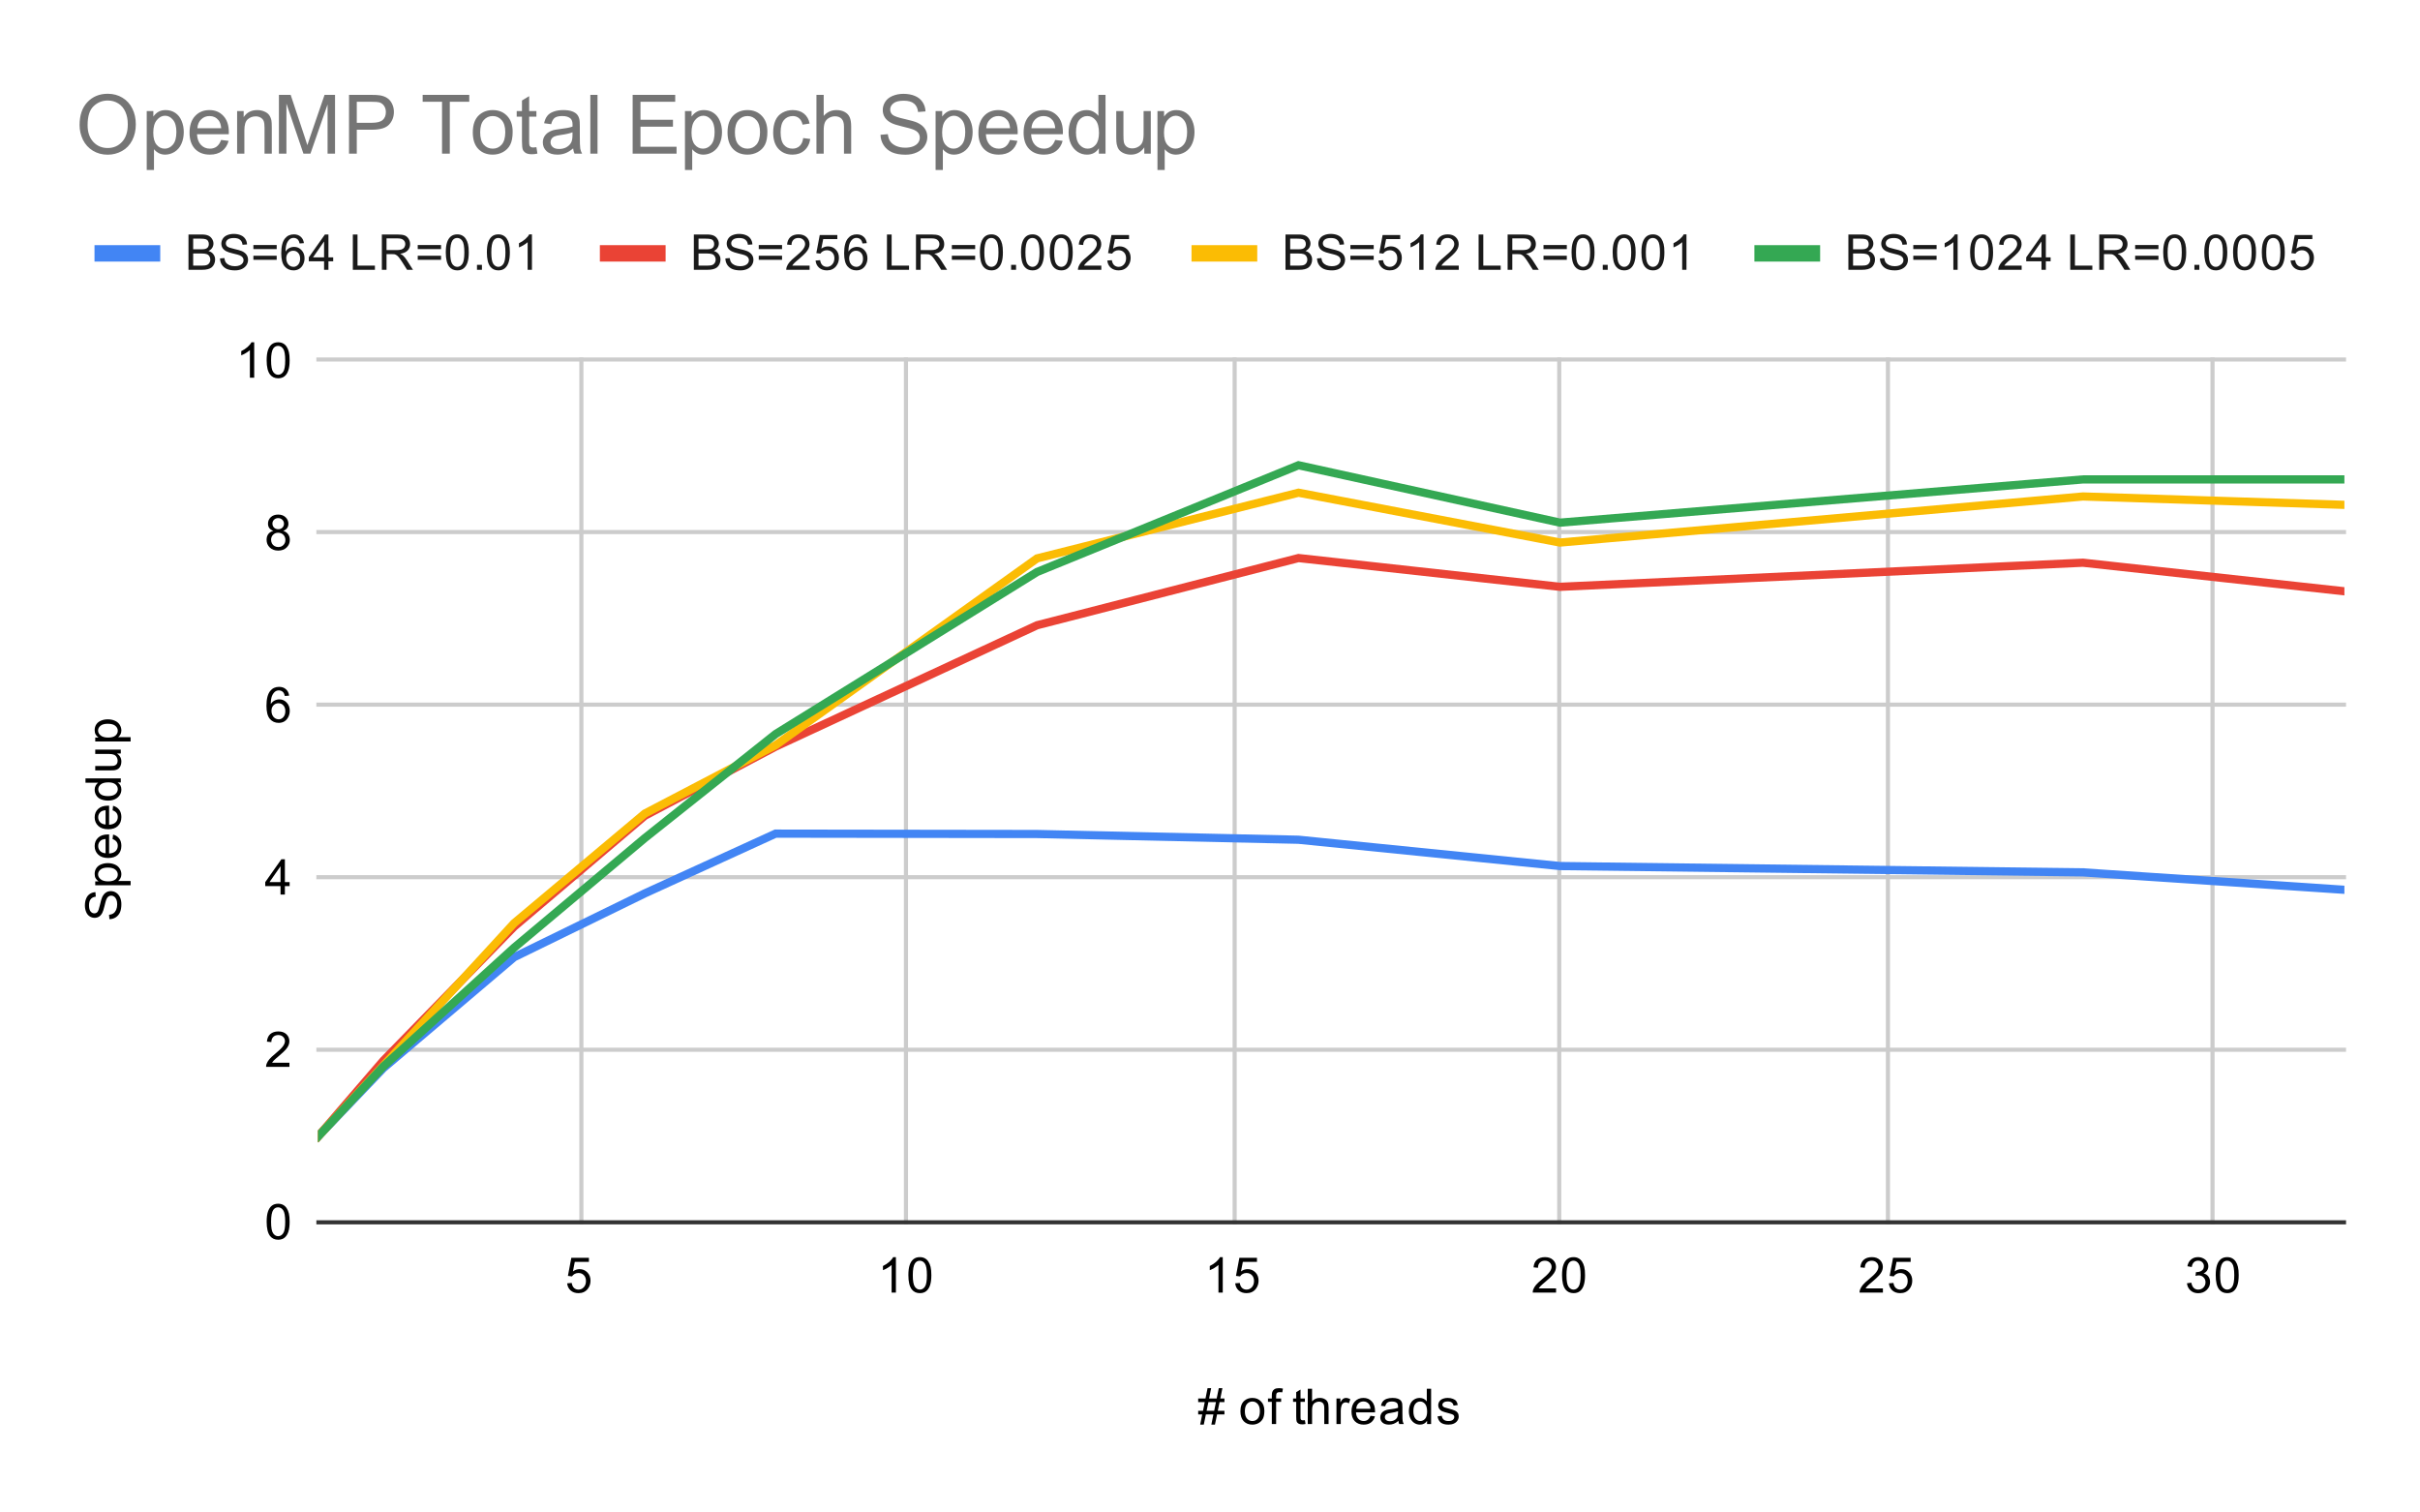 <svg version="1.1" viewBox="0.0 0.0 589.0 368.0" fill="none" stroke="none" stroke-linecap="square" stroke-miterlimit="10" width="589" height="368" xmlns:xlink="http://www.w3.org/1999/xlink" xmlns="http://www.w3.org/2000/svg"><path fill="#ffffff" d="M0 0L589.0 0L589.0 368.0L0 368.0L0 0Z" fill-rule="nonzero"/><path stroke="#cccccc" stroke-width="1.0" stroke-linecap="butt" d="M141.5 87.5L141.5 297.5" fill-rule="nonzero"/><path stroke="#cccccc" stroke-width="1.0" stroke-linecap="butt" d="M220.5 87.5L220.5 297.5" fill-rule="nonzero"/><path stroke="#cccccc" stroke-width="1.0" stroke-linecap="butt" d="M300.5 87.5L300.5 297.5" fill-rule="nonzero"/><path stroke="#cccccc" stroke-width="1.0" stroke-linecap="butt" d="M379.5 87.5L379.5 297.5" fill-rule="nonzero"/><path stroke="#cccccc" stroke-width="1.0" stroke-linecap="butt" d="M459.5 87.5L459.5 297.5" fill-rule="nonzero"/><path stroke="#cccccc" stroke-width="1.0" stroke-linecap="butt" d="M538.5 87.5L538.5 297.5" fill-rule="nonzero"/><path stroke="#333333" stroke-width="1.0" stroke-linecap="butt" d="M77.5 297.5L570.5 297.5" fill-rule="nonzero"/><path stroke="#cccccc" stroke-width="1.0" stroke-linecap="butt" d="M77.5 255.5L570.5 255.5" fill-rule="nonzero"/><path stroke="#cccccc" stroke-width="1.0" stroke-linecap="butt" d="M77.5 213.5L570.5 213.5" fill-rule="nonzero"/><path stroke="#cccccc" stroke-width="1.0" stroke-linecap="butt" d="M77.5 171.5L570.5 171.5" fill-rule="nonzero"/><path stroke="#cccccc" stroke-width="1.0" stroke-linecap="butt" d="M77.5 129.5L570.5 129.5" fill-rule="nonzero"/><path stroke="#cccccc" stroke-width="1.0" stroke-linecap="butt" d="M77.5 87.5L570.5 87.5" fill-rule="nonzero"/><clipPath id="id_0"><path d="M77.4 87.933L570.6 87.933L570.6 297.6L77.4 297.6L77.4 87.933Z" clip-rule="nonzero"/></clipPath><path stroke="#4285f4" stroke-width="2.0" stroke-linecap="butt" clip-path="url(#id_0)" d="M77.4 276.633L93.31 259.967L125.129 232.972L156.948 217.439L188.768 202.899L252.406 202.989L316.045 204.384L379.684 210.788L506.961 212.328L570.6 216.566" fill-rule="nonzero"/><path stroke="#ea4335" stroke-width="2.0" stroke-linecap="butt" clip-path="url(#id_0)" d="M77.4 276.633L93.31 258.151L125.129 225.54L156.948 198.544L188.768 181.721L252.406 152.181L316.045 135.824L379.684 142.823L506.961 136.958L570.6 143.914" fill-rule="nonzero"/><path stroke="#fbbc04" stroke-width="2.0" stroke-linecap="butt" clip-path="url(#id_0)" d="M77.4 276.633L93.31 259.358L125.129 224.698L156.948 198.008L188.768 181.379L252.406 135.91L316.045 119.92L379.684 132.051L506.961 120.837L570.6 122.875" fill-rule="nonzero"/><path stroke="#34a853" stroke-width="2.0" stroke-linecap="butt" clip-path="url(#id_0)" d="M77.4 276.633L93.31 259.568L125.129 230.657L156.948 203.975L188.768 178.664L252.406 139.216L316.045 113.235L379.684 127.206L506.961 116.687L570.6 116.687" fill-rule="nonzero"/><path fill="#000000" fill-opacity="0.0" clip-path="url(#id_0)" d="M80.4 276.633C80.4 278.29 79.057 279.633 77.4 279.633C75.743 279.633 74.4 278.29 74.4 276.633C74.4 274.976 75.743 273.633 77.4 273.633C79.057 273.633 80.4 274.976 80.4 276.633Z" fill-rule="nonzero"/><path fill="#000000" fill-opacity="0.0" clip-path="url(#id_0)" d="M96.31 259.967C96.31 261.624 94.967 262.967 93.31 262.967C91.653 262.967 90.31 261.624 90.31 259.967C90.31 258.31 91.653 256.967 93.31 256.967C94.967 256.967 96.31 258.31 96.31 259.967Z" fill-rule="nonzero"/><path fill="#000000" fill-opacity="0.0" clip-path="url(#id_0)" d="M128.129 232.972C128.129 234.629 126.786 235.972 125.129 235.972C123.472 235.972 122.129 234.629 122.129 232.972C122.129 231.315 123.472 229.972 125.129 229.972C126.786 229.972 128.129 231.315 128.129 232.972Z" fill-rule="nonzero"/><path fill="#000000" fill-opacity="0.0" clip-path="url(#id_0)" d="M159.948 217.439C159.948 219.096 158.605 220.439 156.948 220.439C155.292 220.439 153.948 219.096 153.948 217.439C153.948 215.782 155.292 214.439 156.948 214.439C158.605 214.439 159.948 215.782 159.948 217.439Z" fill-rule="nonzero"/><path fill="#000000" fill-opacity="0.0" clip-path="url(#id_0)" d="M191.768 202.899C191.768 204.556 190.425 205.899 188.768 205.899C187.111 205.899 185.768 204.556 185.768 202.899C185.768 201.243 187.111 199.899 188.768 199.899C190.425 199.899 191.768 201.243 191.768 202.899Z" fill-rule="nonzero"/><path fill="#000000" fill-opacity="0.0" clip-path="url(#id_0)" d="M255.406 202.989C255.406 204.646 254.063 205.989 252.406 205.989C250.75 205.989 249.406 204.646 249.406 202.989C249.406 201.332 250.75 199.989 252.406 199.989C254.063 199.989 255.406 201.332 255.406 202.989Z" fill-rule="nonzero"/><path fill="#000000" fill-opacity="0.0" clip-path="url(#id_0)" d="M319.045 204.384C319.045 206.041 317.702 207.384 316.045 207.384C314.388 207.384 313.045 206.041 313.045 204.384C313.045 202.727 314.388 201.384 316.045 201.384C317.702 201.384 319.045 202.727 319.045 204.384Z" fill-rule="nonzero"/><path fill="#000000" fill-opacity="0.0" clip-path="url(#id_0)" d="M382.684 210.788C382.684 212.445 381.341 213.788 379.684 213.788C378.027 213.788 376.684 212.445 376.684 210.788C376.684 209.131 378.027 207.788 379.684 207.788C381.341 207.788 382.684 209.131 382.684 210.788Z" fill-rule="nonzero"/><path fill="#000000" fill-opacity="0.0" clip-path="url(#id_0)" d="M509.961 212.328C509.961 213.985 508.618 215.328 506.961 215.328C505.304 215.328 503.961 213.985 503.961 212.328C503.961 210.671 505.304 209.328 506.961 209.328C508.618 209.328 509.961 210.671 509.961 212.328Z" fill-rule="nonzero"/><path fill="#000000" fill-opacity="0.0" clip-path="url(#id_0)" d="M573.6 216.566C573.6 218.223 572.257 219.566 570.6 219.566C568.943 219.566 567.6 218.223 567.6 216.566C567.6 214.909 568.943 213.566 570.6 213.566C572.257 213.566 573.6 214.909 573.6 216.566Z" fill-rule="nonzero"/><path fill="#000000" fill-opacity="0.0" clip-path="url(#id_0)" d="M80.4 276.633C80.4 278.29 79.057 279.633 77.4 279.633C75.743 279.633 74.4 278.29 74.4 276.633C74.4 274.976 75.743 273.633 77.4 273.633C79.057 273.633 80.4 274.976 80.4 276.633Z" fill-rule="nonzero"/><path fill="#000000" fill-opacity="0.0" clip-path="url(#id_0)" d="M96.31 258.151C96.31 259.808 94.967 261.151 93.31 261.151C91.653 261.151 90.31 259.808 90.31 258.151C90.31 256.495 91.653 255.151 93.31 255.151C94.967 255.151 96.31 256.495 96.31 258.151Z" fill-rule="nonzero"/><path fill="#000000" fill-opacity="0.0" clip-path="url(#id_0)" d="M128.129 225.54C128.129 227.197 126.786 228.54 125.129 228.54C123.472 228.54 122.129 227.197 122.129 225.54C122.129 223.883 123.472 222.54 125.129 222.54C126.786 222.54 128.129 223.883 128.129 225.54Z" fill-rule="nonzero"/><path fill="#000000" fill-opacity="0.0" clip-path="url(#id_0)" d="M159.948 198.544C159.948 200.201 158.605 201.544 156.948 201.544C155.292 201.544 153.948 200.201 153.948 198.544C153.948 196.887 155.292 195.544 156.948 195.544C158.605 195.544 159.948 196.887 159.948 198.544Z" fill-rule="nonzero"/><path fill="#000000" fill-opacity="0.0" clip-path="url(#id_0)" d="M191.768 181.721C191.768 183.377 190.425 184.721 188.768 184.721C187.111 184.721 185.768 183.377 185.768 181.721C185.768 180.064 187.111 178.721 188.768 178.721C190.425 178.721 191.768 180.064 191.768 181.721Z" fill-rule="nonzero"/><path fill="#000000" fill-opacity="0.0" clip-path="url(#id_0)" d="M255.406 152.181C255.406 153.838 254.063 155.181 252.406 155.181C250.75 155.181 249.406 153.838 249.406 152.181C249.406 150.524 250.75 149.181 252.406 149.181C254.063 149.181 255.406 150.524 255.406 152.181Z" fill-rule="nonzero"/><path fill="#000000" fill-opacity="0.0" clip-path="url(#id_0)" d="M319.045 135.824C319.045 137.481 317.702 138.824 316.045 138.824C314.388 138.824 313.045 137.481 313.045 135.824C313.045 134.167 314.388 132.824 316.045 132.824C317.702 132.824 319.045 134.167 319.045 135.824Z" fill-rule="nonzero"/><path fill="#000000" fill-opacity="0.0" clip-path="url(#id_0)" d="M382.684 142.823C382.684 144.48 381.341 145.823 379.684 145.823C378.027 145.823 376.684 144.48 376.684 142.823C376.684 141.166 378.027 139.823 379.684 139.823C381.341 139.823 382.684 141.166 382.684 142.823Z" fill-rule="nonzero"/><path fill="#000000" fill-opacity="0.0" clip-path="url(#id_0)" d="M509.961 136.958C509.961 138.615 508.618 139.958 506.961 139.958C505.304 139.958 503.961 138.615 503.961 136.958C503.961 135.301 505.304 133.958 506.961 133.958C508.618 133.958 509.961 135.301 509.961 136.958Z" fill-rule="nonzero"/><path fill="#000000" fill-opacity="0.0" clip-path="url(#id_0)" d="M573.6 143.914C573.6 145.571 572.257 146.914 570.6 146.914C568.943 146.914 567.6 145.571 567.6 143.914C567.6 142.257 568.943 140.914 570.6 140.914C572.257 140.914 573.6 142.257 573.6 143.914Z" fill-rule="nonzero"/><path fill="#000000" fill-opacity="0.0" clip-path="url(#id_0)" d="M80.4 276.633C80.4 278.29 79.057 279.633 77.4 279.633C75.743 279.633 74.4 278.29 74.4 276.633C74.4 274.976 75.743 273.633 77.4 273.633C79.057 273.633 80.4 274.976 80.4 276.633Z" fill-rule="nonzero"/><path fill="#000000" fill-opacity="0.0" clip-path="url(#id_0)" d="M96.31 259.358C96.31 261.015 94.967 262.358 93.31 262.358C91.653 262.358 90.31 261.015 90.31 259.358C90.31 257.701 91.653 256.358 93.31 256.358C94.967 256.358 96.31 257.701 96.31 259.358Z" fill-rule="nonzero"/><path fill="#000000" fill-opacity="0.0" clip-path="url(#id_0)" d="M128.129 224.698C128.129 226.355 126.786 227.698 125.129 227.698C123.472 227.698 122.129 226.355 122.129 224.698C122.129 223.041 123.472 221.698 125.129 221.698C126.786 221.698 128.129 223.041 128.129 224.698Z" fill-rule="nonzero"/><path fill="#000000" fill-opacity="0.0" clip-path="url(#id_0)" d="M159.948 198.008C159.948 199.665 158.605 201.008 156.948 201.008C155.292 201.008 153.948 199.665 153.948 198.008C153.948 196.351 155.292 195.008 156.948 195.008C158.605 195.008 159.948 196.351 159.948 198.008Z" fill-rule="nonzero"/><path fill="#000000" fill-opacity="0.0" clip-path="url(#id_0)" d="M191.768 181.379C191.768 183.036 190.425 184.379 188.768 184.379C187.111 184.379 185.768 183.036 185.768 181.379C185.768 179.722 187.111 178.379 188.768 178.379C190.425 178.379 191.768 179.722 191.768 181.379Z" fill-rule="nonzero"/><path fill="#000000" fill-opacity="0.0" clip-path="url(#id_0)" d="M255.406 135.91C255.406 137.567 254.063 138.91 252.406 138.91C250.75 138.91 249.406 137.567 249.406 135.91C249.406 134.253 250.75 132.91 252.406 132.91C254.063 132.91 255.406 134.253 255.406 135.91Z" fill-rule="nonzero"/><path fill="#000000" fill-opacity="0.0" clip-path="url(#id_0)" d="M319.045 119.92C319.045 121.577 317.702 122.92 316.045 122.92C314.388 122.92 313.045 121.577 313.045 119.92C313.045 118.263 314.388 116.92 316.045 116.92C317.702 116.92 319.045 118.263 319.045 119.92Z" fill-rule="nonzero"/><path fill="#000000" fill-opacity="0.0" clip-path="url(#id_0)" d="M382.684 132.051C382.684 133.708 381.341 135.051 379.684 135.051C378.027 135.051 376.684 133.708 376.684 132.051C376.684 130.394 378.027 129.051 379.684 129.051C381.341 129.051 382.684 130.394 382.684 132.051Z" fill-rule="nonzero"/><path fill="#000000" fill-opacity="0.0" clip-path="url(#id_0)" d="M509.961 120.837C509.961 122.494 508.618 123.837 506.961 123.837C505.304 123.837 503.961 122.494 503.961 120.837C503.961 119.18 505.304 117.837 506.961 117.837C508.618 117.837 509.961 119.18 509.961 120.837Z" fill-rule="nonzero"/><path fill="#000000" fill-opacity="0.0" clip-path="url(#id_0)" d="M573.6 122.875C573.6 124.532 572.257 125.875 570.6 125.875C568.943 125.875 567.6 124.532 567.6 122.875C567.6 121.218 568.943 119.875 570.6 119.875C572.257 119.875 573.6 121.218 573.6 122.875Z" fill-rule="nonzero"/><path fill="#000000" fill-opacity="0.0" clip-path="url(#id_0)" d="M80.4 276.633C80.4 278.29 79.057 279.633 77.4 279.633C75.743 279.633 74.4 278.29 74.4 276.633C74.4 274.976 75.743 273.633 77.4 273.633C79.057 273.633 80.4 274.976 80.4 276.633Z" fill-rule="nonzero"/><path fill="#000000" fill-opacity="0.0" clip-path="url(#id_0)" d="M96.31 259.568C96.31 261.225 94.967 262.568 93.31 262.568C91.653 262.568 90.31 261.225 90.31 259.568C90.31 257.912 91.653 256.568 93.31 256.568C94.967 256.568 96.31 257.912 96.31 259.568Z" fill-rule="nonzero"/><path fill="#000000" fill-opacity="0.0" clip-path="url(#id_0)" d="M128.129 230.657C128.129 232.314 126.786 233.657 125.129 233.657C123.472 233.657 122.129 232.314 122.129 230.657C122.129 229 123.472 227.657 125.129 227.657C126.786 227.657 128.129 229 128.129 230.657Z" fill-rule="nonzero"/><path fill="#000000" fill-opacity="0.0" clip-path="url(#id_0)" d="M159.948 203.975C159.948 205.631 158.605 206.975 156.948 206.975C155.292 206.975 153.948 205.631 153.948 203.975C153.948 202.318 155.292 200.975 156.948 200.975C158.605 200.975 159.948 202.318 159.948 203.975Z" fill-rule="nonzero"/><path fill="#000000" fill-opacity="0.0" clip-path="url(#id_0)" d="M191.768 178.664C191.768 180.321 190.425 181.664 188.768 181.664C187.111 181.664 185.768 180.321 185.768 178.664C185.768 177.007 187.111 175.664 188.768 175.664C190.425 175.664 191.768 177.007 191.768 178.664Z" fill-rule="nonzero"/><path fill="#000000" fill-opacity="0.0" clip-path="url(#id_0)" d="M255.406 139.216C255.406 140.873 254.063 142.216 252.406 142.216C250.75 142.216 249.406 140.873 249.406 139.216C249.406 137.56 250.75 136.216 252.406 136.216C254.063 136.216 255.406 137.56 255.406 139.216Z" fill-rule="nonzero"/><path fill="#000000" fill-opacity="0.0" clip-path="url(#id_0)" d="M319.045 113.235C319.045 114.891 317.702 116.235 316.045 116.235C314.388 116.235 313.045 114.891 313.045 113.235C313.045 111.578 314.388 110.235 316.045 110.235C317.702 110.235 319.045 111.578 319.045 113.235Z" fill-rule="nonzero"/><path fill="#000000" fill-opacity="0.0" clip-path="url(#id_0)" d="M382.684 127.206C382.684 128.862 381.341 130.206 379.684 130.206C378.027 130.206 376.684 128.862 376.684 127.206C376.684 125.549 378.027 124.206 379.684 124.206C381.341 124.206 382.684 125.549 382.684 127.206Z" fill-rule="nonzero"/><path fill="#000000" fill-opacity="0.0" clip-path="url(#id_0)" d="M509.961 116.687C509.961 118.344 508.618 119.687 506.961 119.687C505.304 119.687 503.961 118.344 503.961 116.687C503.961 115.03 505.304 113.687 506.961 113.687C508.618 113.687 509.961 115.03 509.961 116.687Z" fill-rule="nonzero"/><path fill="#000000" fill-opacity="0.0" clip-path="url(#id_0)" d="M573.6 116.687C573.6 118.344 572.257 119.687 570.6 119.687C568.943 119.687 567.6 118.344 567.6 116.687C567.6 115.03 568.943 113.687 570.6 113.687C572.257 113.687 573.6 115.03 573.6 116.687Z" fill-rule="nonzero"/><path fill="#000000" d="M292.109 346.741L292.609 344.256L291.625 344.256L291.625 343.381L292.797 343.381L293.219 341.256L291.625 341.256L291.625 340.381L293.406 340.381L293.906 337.866L294.781 337.866L294.281 340.381L296.125 340.381L296.641 337.866L297.516 337.866L297.016 340.381L298.016 340.381L298.016 341.256L296.828 341.256L296.391 343.381L298.016 343.381L298.016 344.256L296.219 344.256L295.703 346.741L294.828 346.741L295.328 344.256L293.5 344.256L292.984 346.741L292.109 346.741ZM293.672 343.381L295.516 343.381L295.953 341.256L294.109 341.256L293.672 343.381ZM301.906 343.491Q301.906 341.756 302.859 340.928Q303.656 340.241 304.812 340.241Q306.094 340.241 306.906 341.084Q307.734 341.913 307.734 343.397Q307.734 344.6 307.375 345.288Q307.016 345.975 306.312 346.366Q305.625 346.741 304.812 346.741Q303.516 346.741 302.703 345.913Q301.906 345.069 301.906 343.491ZM302.984 343.491Q302.984 344.678 303.5 345.272Q304.031 345.866 304.812 345.866Q305.609 345.866 306.125 345.272Q306.641 344.678 306.641 343.459Q306.641 342.303 306.109 341.709Q305.594 341.116 304.812 341.116Q304.031 341.116 303.5 341.709Q302.984 342.288 302.984 343.491ZM309.547 346.6L309.547 341.194L308.609 341.194L308.609 340.381L309.547 340.381L309.547 339.709Q309.547 339.084 309.656 338.788Q309.812 338.366 310.188 338.116Q310.578 337.866 311.266 337.866Q311.719 337.866 312.25 337.975L312.094 338.881Q311.766 338.834 311.469 338.834Q310.984 338.834 310.781 339.038Q310.594 339.241 310.594 339.803L310.594 340.381L311.812 340.381L311.812 341.194L310.594 341.194L310.594 346.6L309.547 346.6ZM317.594 345.663L317.75 346.584Q317.297 346.678 316.953 346.678Q316.375 346.678 316.062 346.506Q315.75 346.319 315.609 346.022Q315.484 345.725 315.484 344.772L315.484 341.194L314.719 341.194L314.719 340.381L315.484 340.381L315.484 338.834L316.531 338.209L316.531 340.381L317.594 340.381L317.594 341.194L316.531 341.194L316.531 344.834Q316.531 345.288 316.578 345.413Q316.641 345.538 316.766 345.616Q316.891 345.694 317.125 345.694Q317.312 345.694 317.594 345.663ZM318.297 346.6L318.297 338.006L319.344 338.006L319.344 341.084Q320.078 340.241 321.203 340.241Q321.906 340.241 322.406 340.522Q322.922 340.788 323.141 341.272Q323.359 341.741 323.359 342.663L323.359 346.6L322.312 346.6L322.312 342.663Q322.312 341.866 321.969 341.506Q321.625 341.147 321.0 341.147Q320.531 341.147 320.109 341.397Q319.703 341.631 319.516 342.053Q319.344 342.459 319.344 343.194L319.344 346.6L318.297 346.6ZM325.281 346.6L325.281 340.381L326.234 340.381L326.234 341.319Q326.594 340.663 326.891 340.459Q327.203 340.241 327.578 340.241Q328.109 340.241 328.656 340.569L328.297 341.553Q327.906 341.319 327.531 341.319Q327.172 341.319 326.891 341.538Q326.625 341.741 326.516 342.116Q326.328 342.678 326.328 343.334L326.328 346.6L325.281 346.6ZM333.547 344.6L334.641 344.725Q334.391 345.678 333.688 346.209Q332.984 346.741 331.906 346.741Q330.547 346.741 329.734 345.897Q328.938 345.053 328.938 343.538Q328.938 341.975 329.75 341.116Q330.562 340.241 331.844 340.241Q333.094 340.241 333.875 341.084Q334.672 341.928 334.672 343.475Q334.672 343.569 334.672 343.756L330.031 343.756Q330.094 344.788 330.609 345.334Q331.125 345.866 331.906 345.866Q332.484 345.866 332.891 345.569Q333.312 345.256 333.547 344.6ZM330.094 342.897L333.562 342.897Q333.5 342.1 333.172 341.709Q332.656 341.1 331.859 341.1Q331.125 341.1 330.625 341.584Q330.141 342.069 330.094 342.897ZM340.359 345.834Q339.766 346.334 339.219 346.538Q338.688 346.741 338.062 346.741Q337.031 346.741 336.484 346.241Q335.938 345.741 335.938 344.959Q335.938 344.506 336.141 344.131Q336.344 343.741 336.688 343.522Q337.031 343.288 337.453 343.178Q337.75 343.084 338.391 343.006Q339.656 342.866 340.266 342.647Q340.266 342.428 340.266 342.381Q340.266 341.725 339.969 341.459Q339.562 341.116 338.766 341.116Q338.031 341.116 337.672 341.381Q337.312 341.631 337.141 342.288L336.109 342.147Q336.25 341.491 336.578 341.084Q336.906 340.678 337.516 340.459Q338.125 340.241 338.922 340.241Q339.719 340.241 340.219 340.428Q340.719 340.616 340.953 340.897Q341.188 341.178 341.281 341.616Q341.328 341.881 341.328 342.584L341.328 343.991Q341.328 345.459 341.391 345.85Q341.469 346.241 341.672 346.6L340.562 346.6Q340.406 346.272 340.359 345.834ZM340.266 343.475Q339.688 343.709 338.547 343.881Q337.891 343.975 337.625 344.1Q337.359 344.209 337.203 344.428Q337.062 344.647 337.062 344.928Q337.062 345.35 337.375 345.631Q337.703 345.913 338.312 345.913Q338.922 345.913 339.391 345.647Q339.875 345.381 340.094 344.913Q340.266 344.553 340.266 343.866L340.266 343.475ZM347.328 346.6L347.328 345.819Q346.734 346.741 345.594 346.741Q344.844 346.741 344.219 346.334Q343.594 345.913 343.25 345.178Q342.906 344.444 342.906 343.491Q342.906 342.569 343.219 341.803Q343.531 341.038 344.156 340.647Q344.781 340.241 345.547 340.241Q346.109 340.241 346.547 340.475Q346.984 340.709 347.266 341.084L347.266 338.006L348.312 338.006L348.312 346.6L347.328 346.6ZM344.0 343.491Q344.0 344.694 344.5 345.288Q345.0 345.866 345.688 345.866Q346.375 345.866 346.859 345.303Q347.344 344.741 347.344 343.584Q347.344 342.303 346.844 341.709Q346.359 341.116 345.641 341.116Q344.938 341.116 344.469 341.694Q344.0 342.256 344.0 343.491ZM349.875 344.741L350.906 344.584Q351.0 345.209 351.391 345.538Q351.797 345.866 352.531 345.866Q353.25 345.866 353.594 345.584Q353.953 345.288 353.953 344.881Q353.953 344.522 353.641 344.319Q353.422 344.178 352.562 343.959Q351.406 343.663 350.953 343.459Q350.516 343.241 350.281 342.866Q350.047 342.491 350.047 342.022Q350.047 341.616 350.234 341.256Q350.422 340.897 350.75 340.663Q351.0 340.491 351.422 340.366Q351.844 340.241 352.344 340.241Q353.062 340.241 353.609 340.459Q354.172 340.663 354.438 341.022Q354.703 341.381 354.797 341.975L353.766 342.116Q353.703 341.647 353.359 341.381Q353.031 341.1 352.406 341.1Q351.688 341.1 351.375 341.35Q351.062 341.584 351.062 341.913Q351.062 342.116 351.188 342.272Q351.328 342.444 351.594 342.553Q351.75 342.616 352.531 342.819Q353.656 343.131 354.094 343.319Q354.531 343.506 354.781 343.866Q355.031 344.225 355.031 344.772Q355.031 345.303 354.719 345.772Q354.422 346.225 353.844 346.491Q353.266 346.741 352.531 346.741Q351.312 346.741 350.672 346.241Q350.047 345.725 349.875 344.741Z" fill-rule="nonzero"/><path fill="#000000" d="M26.634 223.72L26.541 222.657Q27.197 222.579 27.603 222.298Q28.009 222.017 28.275 221.439Q28.525 220.845 28.525 220.11Q28.525 219.47 28.338 218.97Q28.134 218.47 27.806 218.235Q27.463 217.985 27.072 217.985Q26.666 217.985 26.369 218.22Q26.056 218.454 25.853 218.985Q25.713 219.345 25.431 220.532Q25.15 221.704 24.9 222.173Q24.572 222.798 24.103 223.095Q23.619 223.392 23.025 223.392Q22.384 223.392 21.822 223.032Q21.244 222.657 20.963 221.954Q20.666 221.235 20.666 220.376Q20.666 219.423 20.978 218.689Q21.275 217.954 21.884 217.564Q22.478 217.173 23.228 217.142L23.306 218.235Q22.494 218.329 22.088 218.845Q21.666 219.345 21.666 220.329Q21.666 221.36 22.041 221.829Q22.416 222.298 22.947 222.298Q23.416 222.298 23.713 221.97Q24.009 221.642 24.322 220.267Q24.634 218.876 24.869 218.36Q25.228 217.61 25.759 217.251Q26.275 216.892 26.978 216.892Q27.666 216.892 28.275 217.282Q28.869 217.673 29.213 218.407Q29.541 219.142 29.541 220.064Q29.541 221.235 29.213 222.032Q28.869 222.814 28.181 223.267Q27.494 223.704 26.634 223.72ZM31.791 215.47L23.181 215.47L23.181 214.517L23.978 214.517Q23.509 214.173 23.275 213.751Q23.041 213.314 23.041 212.704Q23.041 211.907 23.447 211.298Q23.853 210.689 24.603 210.392Q25.353 210.079 26.244 210.079Q27.197 210.079 27.963 210.423Q28.728 210.751 29.134 211.407Q29.541 212.064 29.541 212.782Q29.541 213.314 29.322 213.735Q29.088 214.157 28.759 214.423L31.791 214.423L31.791 215.47ZM26.322 214.517Q27.525 214.517 28.103 214.032Q28.666 213.548 28.666 212.86Q28.666 212.157 28.072 211.657Q27.478 211.157 26.228 211.157Q25.041 211.157 24.463 211.642Q23.869 212.126 23.869 212.814Q23.869 213.485 24.494 214.001Q25.119 214.517 26.322 214.517ZM27.4 204.22L27.525 203.126Q28.478 203.376 29.009 204.079Q29.541 204.782 29.541 205.86Q29.541 207.22 28.697 208.032Q27.853 208.829 26.338 208.829Q24.775 208.829 23.916 208.017Q23.041 207.204 23.041 205.923Q23.041 204.673 23.884 203.892Q24.728 203.095 26.275 203.095Q26.369 203.095 26.556 203.095L26.556 207.735Q27.588 207.673 28.134 207.157Q28.666 206.642 28.666 205.86Q28.666 205.282 28.369 204.876Q28.056 204.454 27.4 204.22ZM25.697 207.673L25.697 204.204Q24.9 204.267 24.509 204.595Q23.9 205.11 23.9 205.907Q23.9 206.642 24.384 207.142Q24.869 207.626 25.697 207.673ZM27.4 197.22L27.525 196.126Q28.478 196.376 29.009 197.079Q29.541 197.782 29.541 198.86Q29.541 200.22 28.697 201.032Q27.853 201.829 26.338 201.829Q24.775 201.829 23.916 201.017Q23.041 200.204 23.041 198.923Q23.041 197.673 23.884 196.892Q24.728 196.095 26.275 196.095Q26.369 196.095 26.556 196.095L26.556 200.735Q27.588 200.673 28.134 200.157Q28.666 199.642 28.666 198.86Q28.666 198.282 28.369 197.876Q28.056 197.454 27.4 197.22ZM25.697 200.673L25.697 197.204Q24.9 197.267 24.509 197.595Q23.9 198.11 23.9 198.907Q23.9 199.642 24.384 200.142Q24.869 200.626 25.697 200.673ZM29.4 190.439L28.619 190.439Q29.541 191.032 29.541 192.173Q29.541 192.923 29.134 193.548Q28.713 194.173 27.978 194.517Q27.244 194.86 26.291 194.86Q25.369 194.86 24.603 194.548Q23.838 194.235 23.447 193.61Q23.041 192.985 23.041 192.22Q23.041 191.657 23.275 191.22Q23.509 190.782 23.884 190.501L20.806 190.501L20.806 189.454L29.4 189.454L29.4 190.439ZM26.291 193.767Q27.494 193.767 28.088 193.267Q28.666 192.767 28.666 192.079Q28.666 191.392 28.103 190.907Q27.541 190.423 26.384 190.423Q25.103 190.423 24.509 190.923Q23.916 191.407 23.916 192.126Q23.916 192.829 24.494 193.298Q25.056 193.767 26.291 193.767ZM29.4 183.392L28.478 183.392Q29.541 184.126 29.541 185.376Q29.541 185.923 29.338 186.407Q29.119 186.876 28.806 187.11Q28.478 187.345 28.009 187.439Q27.713 187.501 27.025 187.501L23.181 187.501L23.181 186.439L26.634 186.439Q27.447 186.439 27.744 186.376Q28.15 186.282 28.4 185.97Q28.634 185.642 28.634 185.157Q28.634 184.689 28.4 184.282Q28.15 183.86 27.728 183.689Q27.306 183.501 26.509 183.501L23.181 183.501L23.181 182.454L29.4 182.454L29.4 183.392ZM31.791 180.47L23.181 180.47L23.181 179.517L23.978 179.517Q23.509 179.173 23.275 178.751Q23.041 178.314 23.041 177.704Q23.041 176.907 23.447 176.298Q23.853 175.689 24.603 175.392Q25.353 175.079 26.244 175.079Q27.197 175.079 27.963 175.423Q28.728 175.751 29.134 176.407Q29.541 177.064 29.541 177.782Q29.541 178.314 29.322 178.735Q29.088 179.157 28.759 179.423L31.791 179.423L31.791 180.47ZM26.322 179.517Q27.525 179.517 28.103 179.032Q28.666 178.548 28.666 177.86Q28.666 177.157 28.072 176.657Q27.478 176.157 26.228 176.157Q25.041 176.157 24.463 176.642Q23.869 177.126 23.869 177.814Q23.869 178.485 24.494 179.001Q25.119 179.517 26.322 179.517Z" fill-rule="nonzero"/><path fill="#000000" d="M64.9 297.366Q64.9 295.834 65.213 294.913Q65.525 293.975 66.134 293.475Q66.759 292.975 67.697 292.975Q68.384 292.975 68.9 293.256Q69.431 293.538 69.775 294.069Q70.119 294.584 70.306 295.334Q70.494 296.084 70.494 297.366Q70.494 298.881 70.181 299.803Q69.884 300.725 69.259 301.241Q68.65 301.741 67.697 301.741Q66.463 301.741 65.744 300.85Q64.9 299.788 64.9 297.366ZM65.978 297.366Q65.978 299.475 66.478 300.178Q66.978 300.881 67.697 300.881Q68.431 300.881 68.916 300.178Q69.416 299.475 69.416 297.366Q69.416 295.241 68.916 294.553Q68.431 293.85 67.681 293.85Q66.963 293.85 66.525 294.459Q65.978 295.241 65.978 297.366Z" fill-rule="nonzero"/><path fill="#000000" d="M70.447 258.651L70.447 259.667L64.759 259.667Q64.759 259.292 64.884 258.932Q65.103 258.354 65.572 257.792Q66.056 257.229 66.963 256.495Q68.369 255.339 68.853 254.667Q69.353 253.995 69.353 253.401Q69.353 252.776 68.9 252.354Q68.447 251.917 67.728 251.917Q66.963 251.917 66.509 252.37Q66.056 252.823 66.041 253.635L64.963 253.526Q65.072 252.307 65.791 251.682Q66.525 251.042 67.759 251.042Q68.994 251.042 69.713 251.729Q70.431 252.417 70.431 253.432Q70.431 253.948 70.213 254.448Q70.009 254.932 69.509 255.495Q69.025 256.042 67.9 256.995Q66.947 257.792 66.666 258.089Q66.4 258.37 66.228 258.651L70.447 258.651Z" fill-rule="nonzero"/><path fill="#000000" d="M68.275 217.733L68.275 215.671L64.556 215.671L64.556 214.702L68.478 209.14L69.338 209.14L69.338 214.702L70.494 214.702L70.494 215.671L69.338 215.671L69.338 217.733L68.275 217.733ZM68.275 214.702L68.275 210.843L65.588 214.702L68.275 214.702Z" fill-rule="nonzero"/><path fill="#000000" d="M70.369 169.316L69.322 169.394Q69.181 168.769 68.931 168.488Q68.494 168.034 67.869 168.034Q67.369 168.034 66.978 168.316Q66.494 168.691 66.197 169.394Q65.916 170.081 65.9 171.363Q66.275 170.784 66.822 170.503Q67.384 170.222 67.994 170.222Q69.041 170.222 69.775 171.003Q70.525 171.784 70.525 173.003Q70.525 173.816 70.166 174.519Q69.822 175.206 69.213 175.581Q68.603 175.941 67.838 175.941Q66.509 175.941 65.681 174.972Q64.853 174.003 64.853 171.784Q64.853 169.284 65.775 168.159Q66.572 167.175 67.931 167.175Q68.947 167.175 69.588 167.753Q70.244 168.316 70.369 169.316ZM66.072 173.019Q66.072 173.566 66.291 174.066Q66.525 174.55 66.931 174.816Q67.353 175.081 67.822 175.081Q68.478 175.081 68.963 174.55Q69.447 174.003 69.447 173.081Q69.447 172.191 68.963 171.675Q68.494 171.159 67.775 171.159Q67.056 171.159 66.556 171.675Q66.072 172.191 66.072 173.019Z" fill-rule="nonzero"/><path fill="#000000" d="M66.525 129.21Q65.869 128.96 65.541 128.523Q65.228 128.07 65.228 127.46Q65.228 126.523 65.9 125.882Q66.588 125.242 67.697 125.242Q68.822 125.242 69.509 125.898Q70.197 126.554 70.197 127.492Q70.197 128.085 69.884 128.523Q69.572 128.96 68.931 129.21Q69.728 129.46 70.134 130.039Q70.541 130.617 70.541 131.414Q70.541 132.507 69.759 133.257Q68.994 134.007 67.713 134.007Q66.447 134.007 65.666 133.257Q64.884 132.507 64.884 131.382Q64.884 130.539 65.306 129.976Q65.744 129.414 66.525 129.21ZM66.306 127.414Q66.306 128.023 66.697 128.414Q67.103 128.804 67.728 128.804Q68.338 128.804 68.728 128.429Q69.119 128.039 69.119 127.476Q69.119 126.898 68.713 126.507Q68.306 126.101 67.713 126.101Q67.103 126.101 66.697 126.492Q66.306 126.882 66.306 127.414ZM65.978 131.382Q65.978 131.835 66.181 132.257Q66.4 132.679 66.822 132.914Q67.244 133.148 67.728 133.148Q68.478 133.148 68.963 132.664Q69.463 132.179 69.463 131.429Q69.463 130.664 68.963 130.164Q68.463 129.664 67.697 129.664Q66.947 129.664 66.463 130.164Q65.978 130.648 65.978 131.382Z" fill-rule="nonzero"/><path fill="#000000" d="M61.869 91.933L60.822 91.933L60.822 85.215Q60.431 85.574 59.806 85.949Q59.197 86.308 58.712 86.48L58.712 85.465Q59.587 85.043 60.244 84.465Q60.916 83.871 61.197 83.308L61.869 83.308L61.869 91.933ZM64.9 87.699Q64.9 86.168 65.213 85.246Q65.525 84.308 66.134 83.808Q66.759 83.308 67.697 83.308Q68.384 83.308 68.9 83.59Q69.431 83.871 69.775 84.402Q70.119 84.918 70.306 85.668Q70.494 86.418 70.494 87.699Q70.494 89.215 70.181 90.136Q69.884 91.058 69.259 91.574Q68.65 92.074 67.697 92.074Q66.463 92.074 65.744 91.183Q64.9 90.121 64.9 87.699ZM65.978 87.699Q65.978 89.808 66.478 90.511Q66.978 91.215 67.697 91.215Q68.431 91.215 68.916 90.511Q69.416 89.808 69.416 87.699Q69.416 85.574 68.916 84.886Q68.431 84.183 67.681 84.183Q66.963 84.183 66.525 84.793Q65.978 85.574 65.978 87.699Z" fill-rule="nonzero"/><path fill="#000000" d="M138.039 312.35L139.148 312.256Q139.273 313.069 139.711 313.475Q140.164 313.881 140.804 313.881Q141.554 313.881 142.086 313.303Q142.617 312.725 142.617 311.788Q142.617 310.881 142.101 310.366Q141.601 309.834 140.773 309.834Q140.273 309.834 139.851 310.069Q139.445 310.303 139.211 310.663L138.226 310.538L139.054 306.131L143.336 306.131L143.336 307.131L139.898 307.131L139.445 309.444Q140.211 308.897 141.054 308.897Q142.179 308.897 142.945 309.678Q143.726 310.459 143.726 311.694Q143.726 312.85 143.054 313.709Q142.226 314.741 140.804 314.741Q139.632 314.741 138.882 314.084Q138.148 313.428 138.039 312.35Z" fill-rule="nonzero"/><path fill="#000000" d="M218.056 314.6L217.009 314.6L217.009 307.881Q216.618 308.241 215.993 308.616Q215.384 308.975 214.9 309.147L214.9 308.131Q215.775 307.709 216.431 307.131Q217.103 306.538 217.384 305.975L218.056 305.975L218.056 314.6ZM221.087 310.366Q221.087 308.834 221.4 307.913Q221.712 306.975 222.321 306.475Q222.946 305.975 223.884 305.975Q224.571 305.975 225.087 306.256Q225.618 306.538 225.962 307.069Q226.306 307.584 226.493 308.334Q226.681 309.084 226.681 310.366Q226.681 311.881 226.368 312.803Q226.071 313.725 225.446 314.241Q224.837 314.741 223.884 314.741Q222.65 314.741 221.931 313.85Q221.087 312.788 221.087 310.366ZM222.165 310.366Q222.165 312.475 222.665 313.178Q223.165 313.881 223.884 313.881Q224.618 313.881 225.103 313.178Q225.603 312.475 225.603 310.366Q225.603 308.241 225.103 307.553Q224.618 306.85 223.868 306.85Q223.15 306.85 222.712 307.459Q222.165 308.241 222.165 310.366Z" fill-rule="nonzero"/><path fill="#000000" d="M297.604 314.6L296.557 314.6L296.557 307.881Q296.167 308.241 295.542 308.616Q294.932 308.975 294.448 309.147L294.448 308.131Q295.323 307.709 295.979 307.131Q296.651 306.538 296.932 305.975L297.604 305.975L297.604 314.6ZM300.635 312.35L301.745 312.256Q301.87 313.069 302.307 313.475Q302.76 313.881 303.401 313.881Q304.151 313.881 304.682 313.303Q305.214 312.725 305.214 311.788Q305.214 310.881 304.698 310.366Q304.198 309.834 303.37 309.834Q302.87 309.834 302.448 310.069Q302.042 310.303 301.807 310.663L300.823 310.538L301.651 306.131L305.932 306.131L305.932 307.131L302.495 307.131L302.042 309.444Q302.807 308.897 303.651 308.897Q304.776 308.897 305.542 309.678Q306.323 310.459 306.323 311.694Q306.323 312.85 305.651 313.709Q304.823 314.741 303.401 314.741Q302.229 314.741 301.479 314.084Q300.745 313.428 300.635 312.35Z" fill-rule="nonzero"/><path fill="#000000" d="M378.731 313.584L378.731 314.6L373.043 314.6Q373.043 314.225 373.168 313.866Q373.387 313.288 373.856 312.725Q374.34 312.163 375.246 311.428Q376.653 310.272 377.137 309.6Q377.637 308.928 377.637 308.334Q377.637 307.709 377.184 307.288Q376.731 306.85 376.012 306.85Q375.246 306.85 374.793 307.303Q374.34 307.756 374.325 308.569L373.246 308.459Q373.356 307.241 374.075 306.616Q374.809 305.975 376.043 305.975Q377.278 305.975 377.996 306.663Q378.715 307.35 378.715 308.366Q378.715 308.881 378.496 309.381Q378.293 309.866 377.793 310.428Q377.309 310.975 376.184 311.928Q375.231 312.725 374.95 313.022Q374.684 313.303 374.512 313.584L378.731 313.584ZM380.184 310.366Q380.184 308.834 380.496 307.913Q380.809 306.975 381.418 306.475Q382.043 305.975 382.981 305.975Q383.668 305.975 384.184 306.256Q384.715 306.538 385.059 307.069Q385.403 307.584 385.59 308.334Q385.778 309.084 385.778 310.366Q385.778 311.881 385.465 312.803Q385.168 313.725 384.543 314.241Q383.934 314.741 382.981 314.741Q381.746 314.741 381.028 313.85Q380.184 312.788 380.184 310.366ZM381.262 310.366Q381.262 312.475 381.762 313.178Q382.262 313.881 382.981 313.881Q383.715 313.881 384.2 313.178Q384.7 312.475 384.7 310.366Q384.7 308.241 384.2 307.553Q383.715 306.85 382.965 306.85Q382.246 306.85 381.809 307.459Q381.262 308.241 381.262 310.366Z" fill-rule="nonzero"/><path fill="#000000" d="M458.279 313.584L458.279 314.6L452.592 314.6Q452.592 314.225 452.717 313.866Q452.935 313.288 453.404 312.725Q453.889 312.163 454.795 311.428Q456.201 310.272 456.685 309.6Q457.185 308.928 457.185 308.334Q457.185 307.709 456.732 307.288Q456.279 306.85 455.56 306.85Q454.795 306.85 454.342 307.303Q453.889 307.756 453.873 308.569L452.795 308.459Q452.904 307.241 453.623 306.616Q454.357 305.975 455.592 305.975Q456.826 305.975 457.545 306.663Q458.264 307.35 458.264 308.366Q458.264 308.881 458.045 309.381Q457.842 309.866 457.342 310.428Q456.857 310.975 455.732 311.928Q454.779 312.725 454.498 313.022Q454.232 313.303 454.06 313.584L458.279 313.584ZM459.732 312.35L460.842 312.256Q460.967 313.069 461.404 313.475Q461.857 313.881 462.498 313.881Q463.248 313.881 463.779 313.303Q464.31 312.725 464.31 311.788Q464.31 310.881 463.795 310.366Q463.295 309.834 462.467 309.834Q461.967 309.834 461.545 310.069Q461.139 310.303 460.904 310.663L459.92 310.538L460.748 306.131L465.029 306.131L465.029 307.131L461.592 307.131L461.139 309.444Q461.904 308.897 462.748 308.897Q463.873 308.897 464.639 309.678Q465.42 310.459 465.42 311.694Q465.42 312.85 464.748 313.709Q463.92 314.741 462.498 314.741Q461.326 314.741 460.576 314.084Q459.842 313.428 459.732 312.35Z" fill-rule="nonzero"/><path fill="#000000" d="M532.281 312.334L533.343 312.194Q533.515 313.084 533.952 313.491Q534.39 313.881 535.015 313.881Q535.765 313.881 536.281 313.366Q536.796 312.85 536.796 312.084Q536.796 311.366 536.312 310.897Q535.843 310.413 535.109 310.413Q534.812 310.413 534.359 310.538L534.484 309.6Q534.593 309.616 534.656 309.616Q535.327 309.616 535.859 309.272Q536.406 308.913 536.406 308.178Q536.406 307.6 536.015 307.225Q535.624 306.834 534.999 306.834Q534.39 306.834 533.968 307.225Q533.562 307.616 533.452 308.381L532.39 308.194Q532.577 307.147 533.265 306.569Q533.952 305.975 534.968 305.975Q535.671 305.975 536.265 306.288Q536.859 306.584 537.171 307.1Q537.484 307.616 537.484 308.209Q537.484 308.756 537.187 309.225Q536.89 309.678 536.312 309.944Q537.062 310.116 537.484 310.678Q537.906 311.225 537.906 312.069Q537.906 313.194 537.077 313.975Q536.265 314.756 535.015 314.756Q533.89 314.756 533.14 314.084Q532.39 313.397 532.281 312.334ZM539.281 310.366Q539.281 308.834 539.593 307.913Q539.906 306.975 540.515 306.475Q541.14 305.975 542.077 305.975Q542.765 305.975 543.281 306.256Q543.812 306.538 544.156 307.069Q544.499 307.584 544.687 308.334Q544.874 309.084 544.874 310.366Q544.874 311.881 544.562 312.803Q544.265 313.725 543.64 314.241Q543.031 314.741 542.077 314.741Q540.843 314.741 540.124 313.85Q539.281 312.788 539.281 310.366ZM540.359 310.366Q540.359 312.475 540.859 313.178Q541.359 313.881 542.077 313.881Q542.812 313.881 543.296 313.178Q543.796 312.475 543.796 310.366Q543.796 308.241 543.296 307.553Q542.812 306.85 542.062 306.85Q541.343 306.85 540.906 307.459Q540.359 308.241 540.359 310.366Z" fill-rule="nonzero"/><path stroke="#4285f4" stroke-width="4.0" stroke-linecap="butt" d="M25.0 61.667L37.0 61.667" fill-rule="nonzero"/><path fill="#1a1a1a" d="M45.875 65.667L45.875 57.073L49.109 57.073Q50.094 57.073 50.688 57.339Q51.281 57.604 51.609 58.151Q51.953 58.682 51.953 59.276Q51.953 59.823 51.656 60.307Q51.359 60.792 50.75 61.089Q51.531 61.323 51.938 61.885Q52.359 62.432 52.359 63.182Q52.359 63.776 52.109 64.307Q51.859 64.823 51.484 65.104Q51.109 65.385 50.531 65.526Q49.969 65.667 49.156 65.667L45.875 65.667ZM47.016 60.682L48.875 60.682Q49.625 60.682 49.953 60.589Q50.391 60.464 50.609 60.167Q50.828 59.854 50.828 59.401Q50.828 58.979 50.625 58.651Q50.422 58.323 50.031 58.214Q49.656 58.089 48.734 58.089L47.016 58.089L47.016 60.682ZM47.016 64.651L49.156 64.651Q49.703 64.651 49.922 64.604Q50.328 64.542 50.578 64.385Q50.844 64.214 51.016 63.901Q51.188 63.589 51.188 63.182Q51.188 62.698 50.938 62.339Q50.703 61.979 50.266 61.839Q49.828 61.698 49.0 61.698L47.016 61.698L47.016 64.651ZM53.547 62.901L54.609 62.807Q54.688 63.464 54.969 63.87Q55.25 64.276 55.828 64.542Q56.422 64.792 57.156 64.792Q57.797 64.792 58.297 64.604Q58.797 64.401 59.031 64.073Q59.281 63.729 59.281 63.339Q59.281 62.932 59.047 62.635Q58.812 62.323 58.281 62.12Q57.922 61.979 56.734 61.698Q55.562 61.417 55.094 61.167Q54.469 60.839 54.172 60.37Q53.875 59.885 53.875 59.292Q53.875 58.651 54.234 58.089Q54.609 57.51 55.312 57.229Q56.031 56.932 56.891 56.932Q57.844 56.932 58.578 57.245Q59.312 57.542 59.703 58.151Q60.094 58.745 60.125 59.495L59.031 59.573Q58.938 58.76 58.422 58.354Q57.922 57.932 56.938 57.932Q55.906 57.932 55.438 58.307Q54.969 58.682 54.969 59.214Q54.969 59.682 55.297 59.979Q55.625 60.276 57.0 60.589Q58.391 60.901 58.906 61.135Q59.656 61.495 60.016 62.026Q60.375 62.542 60.375 63.245Q60.375 63.932 59.984 64.542Q59.594 65.135 58.859 65.479Q58.125 65.807 57.203 65.807Q56.031 65.807 55.234 65.479Q54.453 65.135 54.0 64.448Q53.562 63.76 53.547 62.901ZM67.344 60.62L61.672 60.62L61.672 59.635L67.344 59.635L67.344 60.62ZM67.344 63.229L61.672 63.229L61.672 62.245L67.344 62.245L67.344 63.229ZM73.969 59.182L72.922 59.26Q72.781 58.635 72.531 58.354Q72.094 57.901 71.469 57.901Q70.969 57.901 70.578 58.182Q70.094 58.557 69.797 59.26Q69.516 59.948 69.5 61.229Q69.875 60.651 70.422 60.37Q70.984 60.089 71.594 60.089Q72.641 60.089 73.375 60.87Q74.125 61.651 74.125 62.87Q74.125 63.682 73.766 64.385Q73.422 65.073 72.812 65.448Q72.203 65.807 71.438 65.807Q70.109 65.807 69.281 64.839Q68.453 63.87 68.453 61.651Q68.453 59.151 69.375 58.026Q70.172 57.042 71.531 57.042Q72.547 57.042 73.188 57.62Q73.844 58.182 73.969 59.182ZM69.672 62.885Q69.672 63.432 69.891 63.932Q70.125 64.417 70.531 64.682Q70.953 64.948 71.422 64.948Q72.078 64.948 72.562 64.417Q73.047 63.87 73.047 62.948Q73.047 62.057 72.562 61.542Q72.094 61.026 71.375 61.026Q70.656 61.026 70.156 61.542Q69.672 62.057 69.672 62.885ZM78.875 65.667L78.875 63.604L75.156 63.604L75.156 62.635L79.078 57.073L79.938 57.073L79.938 62.635L81.094 62.635L81.094 63.604L79.938 63.604L79.938 65.667L78.875 65.667ZM78.875 62.635L78.875 58.776L76.188 62.635L78.875 62.635ZM85.875 65.667L85.875 57.073L87.016 57.073L87.016 64.651L91.25 64.651L91.25 65.667L85.875 65.667ZM92.938 65.667L92.938 57.073L96.75 57.073Q97.906 57.073 98.5 57.307Q99.094 57.542 99.453 58.135Q99.812 58.714 99.812 59.417Q99.812 60.339 99.219 60.964Q98.625 61.589 97.391 61.76Q97.844 61.979 98.078 62.182Q98.578 62.635 99.016 63.323L100.516 65.667L99.078 65.667L97.953 63.885Q97.453 63.104 97.125 62.698Q96.812 62.292 96.547 62.135Q96.297 61.964 96.031 61.885Q95.844 61.854 95.406 61.854L94.078 61.854L94.078 65.667L92.938 65.667ZM94.078 60.87L96.531 60.87Q97.297 60.87 97.734 60.714Q98.188 60.542 98.406 60.198Q98.641 59.839 98.641 59.417Q98.641 58.807 98.188 58.417Q97.75 58.026 96.797 58.026L94.078 58.026L94.078 60.87ZM107.344 60.62L101.672 60.62L101.672 59.635L107.344 59.635L107.344 60.62ZM107.344 63.229L101.672 63.229L101.672 62.245L107.344 62.245L107.344 63.229ZM108.5 61.432Q108.5 59.901 108.812 58.979Q109.125 58.042 109.734 57.542Q110.359 57.042 111.297 57.042Q111.984 57.042 112.5 57.323Q113.031 57.604 113.375 58.135Q113.719 58.651 113.906 59.401Q114.094 60.151 114.094 61.432Q114.094 62.948 113.781 63.87Q113.484 64.792 112.859 65.307Q112.25 65.807 111.297 65.807Q110.062 65.807 109.344 64.917Q108.5 63.854 108.5 61.432ZM109.578 61.432Q109.578 63.542 110.078 64.245Q110.578 64.948 111.297 64.948Q112.031 64.948 112.516 64.245Q113.016 63.542 113.016 61.432Q113.016 59.307 112.516 58.62Q112.031 57.917 111.281 57.917Q110.562 57.917 110.125 58.526Q109.578 59.307 109.578 61.432ZM116.094 65.667L116.094 64.464L117.297 64.464L117.297 65.667L116.094 65.667ZM118.5 61.432Q118.5 59.901 118.812 58.979Q119.125 58.042 119.734 57.542Q120.359 57.042 121.297 57.042Q121.984 57.042 122.5 57.323Q123.031 57.604 123.375 58.135Q123.719 58.651 123.906 59.401Q124.094 60.151 124.094 61.432Q124.094 62.948 123.781 63.87Q123.484 64.792 122.859 65.307Q122.25 65.807 121.297 65.807Q120.062 65.807 119.344 64.917Q118.5 63.854 118.5 61.432ZM119.578 61.432Q119.578 63.542 120.078 64.245Q120.578 64.948 121.297 64.948Q122.031 64.948 122.516 64.245Q123.016 63.542 123.016 61.432Q123.016 59.307 122.516 58.62Q122.031 57.917 121.281 57.917Q120.562 57.917 120.125 58.526Q119.578 59.307 119.578 61.432ZM129.469 65.667L128.422 65.667L128.422 58.948Q128.031 59.307 127.406 59.682Q126.797 60.042 126.312 60.214L126.312 59.198Q127.188 58.776 127.844 58.198Q128.516 57.604 128.797 57.042L129.469 57.042L129.469 65.667Z" fill-rule="nonzero"/><path stroke="#ea4335" stroke-width="4.0" stroke-linecap="butt" d="M148.0 61.667L160.0 61.667" fill-rule="nonzero"/><path fill="#1a1a1a" d="M168.875 65.667L168.875 57.073L172.109 57.073Q173.094 57.073 173.688 57.339Q174.281 57.604 174.609 58.151Q174.953 58.682 174.953 59.276Q174.953 59.823 174.656 60.307Q174.359 60.792 173.75 61.089Q174.531 61.323 174.938 61.885Q175.359 62.432 175.359 63.182Q175.359 63.776 175.109 64.307Q174.859 64.823 174.484 65.104Q174.109 65.385 173.531 65.526Q172.969 65.667 172.156 65.667L168.875 65.667ZM170.016 60.682L171.875 60.682Q172.625 60.682 172.953 60.589Q173.391 60.464 173.609 60.167Q173.828 59.854 173.828 59.401Q173.828 58.979 173.625 58.651Q173.422 58.323 173.031 58.214Q172.656 58.089 171.734 58.089L170.016 58.089L170.016 60.682ZM170.016 64.651L172.156 64.651Q172.703 64.651 172.922 64.604Q173.328 64.542 173.578 64.385Q173.844 64.214 174.016 63.901Q174.188 63.589 174.188 63.182Q174.188 62.698 173.938 62.339Q173.703 61.979 173.266 61.839Q172.828 61.698 172.0 61.698L170.016 61.698L170.016 64.651ZM176.547 62.901L177.609 62.807Q177.688 63.464 177.969 63.87Q178.25 64.276 178.828 64.542Q179.422 64.792 180.156 64.792Q180.797 64.792 181.297 64.604Q181.797 64.401 182.031 64.073Q182.281 63.729 182.281 63.339Q182.281 62.932 182.047 62.635Q181.812 62.323 181.281 62.12Q180.922 61.979 179.734 61.698Q178.562 61.417 178.094 61.167Q177.469 60.839 177.172 60.37Q176.875 59.885 176.875 59.292Q176.875 58.651 177.234 58.089Q177.609 57.51 178.312 57.229Q179.031 56.932 179.891 56.932Q180.844 56.932 181.578 57.245Q182.312 57.542 182.703 58.151Q183.094 58.745 183.125 59.495L182.031 59.573Q181.938 58.76 181.422 58.354Q180.922 57.932 179.938 57.932Q178.906 57.932 178.438 58.307Q177.969 58.682 177.969 59.214Q177.969 59.682 178.297 59.979Q178.625 60.276 180.0 60.589Q181.391 60.901 181.906 61.135Q182.656 61.495 183.016 62.026Q183.375 62.542 183.375 63.245Q183.375 63.932 182.984 64.542Q182.594 65.135 181.859 65.479Q181.125 65.807 180.203 65.807Q179.031 65.807 178.234 65.479Q177.453 65.135 177.0 64.448Q176.562 63.76 176.547 62.901ZM190.344 60.62L184.672 60.62L184.672 59.635L190.344 59.635L190.344 60.62ZM190.344 63.229L184.672 63.229L184.672 62.245L190.344 62.245L190.344 63.229ZM197.047 64.651L197.047 65.667L191.359 65.667Q191.359 65.292 191.484 64.932Q191.703 64.354 192.172 63.792Q192.656 63.229 193.562 62.495Q194.969 61.339 195.453 60.667Q195.953 59.995 195.953 59.401Q195.953 58.776 195.5 58.354Q195.047 57.917 194.328 57.917Q193.562 57.917 193.109 58.37Q192.656 58.823 192.641 59.635L191.562 59.526Q191.672 58.307 192.391 57.682Q193.125 57.042 194.359 57.042Q195.594 57.042 196.312 57.729Q197.031 58.417 197.031 59.432Q197.031 59.948 196.812 60.448Q196.609 60.932 196.109 61.495Q195.625 62.042 194.5 62.995Q193.547 63.792 193.266 64.089Q193.0 64.37 192.828 64.651L197.047 64.651ZM198.5 63.417L199.609 63.323Q199.734 64.135 200.172 64.542Q200.625 64.948 201.266 64.948Q202.016 64.948 202.547 64.37Q203.078 63.792 203.078 62.854Q203.078 61.948 202.562 61.432Q202.062 60.901 201.234 60.901Q200.734 60.901 200.312 61.135Q199.906 61.37 199.672 61.729L198.688 61.604L199.516 57.198L203.797 57.198L203.797 58.198L200.359 58.198L199.906 60.51Q200.672 59.964 201.516 59.964Q202.641 59.964 203.406 60.745Q204.188 61.526 204.188 62.76Q204.188 63.917 203.516 64.776Q202.688 65.807 201.266 65.807Q200.094 65.807 199.344 65.151Q198.609 64.495 198.5 63.417ZM210.969 59.182L209.922 59.26Q209.781 58.635 209.531 58.354Q209.094 57.901 208.469 57.901Q207.969 57.901 207.578 58.182Q207.094 58.557 206.797 59.26Q206.516 59.948 206.5 61.229Q206.875 60.651 207.422 60.37Q207.984 60.089 208.594 60.089Q209.641 60.089 210.375 60.87Q211.125 61.651 211.125 62.87Q211.125 63.682 210.766 64.385Q210.422 65.073 209.812 65.448Q209.203 65.807 208.438 65.807Q207.109 65.807 206.281 64.839Q205.453 63.87 205.453 61.651Q205.453 59.151 206.375 58.026Q207.172 57.042 208.531 57.042Q209.547 57.042 210.188 57.62Q210.844 58.182 210.969 59.182ZM206.672 62.885Q206.672 63.432 206.891 63.932Q207.125 64.417 207.531 64.682Q207.953 64.948 208.422 64.948Q209.078 64.948 209.562 64.417Q210.047 63.87 210.047 62.948Q210.047 62.057 209.562 61.542Q209.094 61.026 208.375 61.026Q207.656 61.026 207.156 61.542Q206.672 62.057 206.672 62.885ZM215.875 65.667L215.875 57.073L217.016 57.073L217.016 64.651L221.25 64.651L221.25 65.667L215.875 65.667ZM222.938 65.667L222.938 57.073L226.75 57.073Q227.906 57.073 228.5 57.307Q229.094 57.542 229.453 58.135Q229.812 58.714 229.812 59.417Q229.812 60.339 229.219 60.964Q228.625 61.589 227.391 61.76Q227.844 61.979 228.078 62.182Q228.578 62.635 229.016 63.323L230.516 65.667L229.078 65.667L227.953 63.885Q227.453 63.104 227.125 62.698Q226.812 62.292 226.547 62.135Q226.297 61.964 226.031 61.885Q225.844 61.854 225.406 61.854L224.078 61.854L224.078 65.667L222.938 65.667ZM224.078 60.87L226.531 60.87Q227.297 60.87 227.734 60.714Q228.188 60.542 228.406 60.198Q228.641 59.839 228.641 59.417Q228.641 58.807 228.188 58.417Q227.75 58.026 226.797 58.026L224.078 58.026L224.078 60.87ZM237.344 60.62L231.672 60.62L231.672 59.635L237.344 59.635L237.344 60.62ZM237.344 63.229L231.672 63.229L231.672 62.245L237.344 62.245L237.344 63.229ZM238.5 61.432Q238.5 59.901 238.812 58.979Q239.125 58.042 239.734 57.542Q240.359 57.042 241.297 57.042Q241.984 57.042 242.5 57.323Q243.031 57.604 243.375 58.135Q243.719 58.651 243.906 59.401Q244.094 60.151 244.094 61.432Q244.094 62.948 243.781 63.87Q243.484 64.792 242.859 65.307Q242.25 65.807 241.297 65.807Q240.062 65.807 239.344 64.917Q238.5 63.854 238.5 61.432ZM239.578 61.432Q239.578 63.542 240.078 64.245Q240.578 64.948 241.297 64.948Q242.031 64.948 242.516 64.245Q243.016 63.542 243.016 61.432Q243.016 59.307 242.516 58.62Q242.031 57.917 241.281 57.917Q240.562 57.917 240.125 58.526Q239.578 59.307 239.578 61.432ZM246.094 65.667L246.094 64.464L247.297 64.464L247.297 65.667L246.094 65.667ZM248.5 61.432Q248.5 59.901 248.812 58.979Q249.125 58.042 249.734 57.542Q250.359 57.042 251.297 57.042Q251.984 57.042 252.5 57.323Q253.031 57.604 253.375 58.135Q253.719 58.651 253.906 59.401Q254.094 60.151 254.094 61.432Q254.094 62.948 253.781 63.87Q253.484 64.792 252.859 65.307Q252.25 65.807 251.297 65.807Q250.062 65.807 249.344 64.917Q248.5 63.854 248.5 61.432ZM249.578 61.432Q249.578 63.542 250.078 64.245Q250.578 64.948 251.297 64.948Q252.031 64.948 252.516 64.245Q253.016 63.542 253.016 61.432Q253.016 59.307 252.516 58.62Q252.031 57.917 251.281 57.917Q250.562 57.917 250.125 58.526Q249.578 59.307 249.578 61.432ZM255.5 61.432Q255.5 59.901 255.812 58.979Q256.125 58.042 256.734 57.542Q257.359 57.042 258.297 57.042Q258.984 57.042 259.5 57.323Q260.031 57.604 260.375 58.135Q260.719 58.651 260.906 59.401Q261.094 60.151 261.094 61.432Q261.094 62.948 260.781 63.87Q260.484 64.792 259.859 65.307Q259.25 65.807 258.297 65.807Q257.062 65.807 256.344 64.917Q255.5 63.854 255.5 61.432ZM256.578 61.432Q256.578 63.542 257.078 64.245Q257.578 64.948 258.297 64.948Q259.031 64.948 259.516 64.245Q260.016 63.542 260.016 61.432Q260.016 59.307 259.516 58.62Q259.031 57.917 258.281 57.917Q257.562 57.917 257.125 58.526Q256.578 59.307 256.578 61.432ZM268.047 64.651L268.047 65.667L262.359 65.667Q262.359 65.292 262.484 64.932Q262.703 64.354 263.172 63.792Q263.656 63.229 264.562 62.495Q265.969 61.339 266.453 60.667Q266.953 59.995 266.953 59.401Q266.953 58.776 266.5 58.354Q266.047 57.917 265.328 57.917Q264.562 57.917 264.109 58.37Q263.656 58.823 263.641 59.635L262.562 59.526Q262.672 58.307 263.391 57.682Q264.125 57.042 265.359 57.042Q266.594 57.042 267.312 57.729Q268.031 58.417 268.031 59.432Q268.031 59.948 267.812 60.448Q267.609 60.932 267.109 61.495Q266.625 62.042 265.5 62.995Q264.547 63.792 264.266 64.089Q264.0 64.37 263.828 64.651L268.047 64.651ZM269.5 63.417L270.609 63.323Q270.734 64.135 271.172 64.542Q271.625 64.948 272.266 64.948Q273.016 64.948 273.547 64.37Q274.078 63.792 274.078 62.854Q274.078 61.948 273.562 61.432Q273.062 60.901 272.234 60.901Q271.734 60.901 271.312 61.135Q270.906 61.37 270.672 61.729L269.688 61.604L270.516 57.198L274.797 57.198L274.797 58.198L271.359 58.198L270.906 60.51Q271.672 59.964 272.516 59.964Q273.641 59.964 274.406 60.745Q275.188 61.526 275.188 62.76Q275.188 63.917 274.516 64.776Q273.688 65.807 272.266 65.807Q271.094 65.807 270.344 65.151Q269.609 64.495 269.5 63.417Z" fill-rule="nonzero"/><path stroke="#fbbc04" stroke-width="4.0" stroke-linecap="butt" d="M292.0 61.667L304.0 61.667" fill-rule="nonzero"/><path fill="#1a1a1a" d="M312.875 65.667L312.875 57.073L316.109 57.073Q317.094 57.073 317.688 57.339Q318.281 57.604 318.609 58.151Q318.953 58.682 318.953 59.276Q318.953 59.823 318.656 60.307Q318.359 60.792 317.75 61.089Q318.531 61.323 318.938 61.885Q319.359 62.432 319.359 63.182Q319.359 63.776 319.109 64.307Q318.859 64.823 318.484 65.104Q318.109 65.385 317.531 65.526Q316.969 65.667 316.156 65.667L312.875 65.667ZM314.016 60.682L315.875 60.682Q316.625 60.682 316.953 60.589Q317.391 60.464 317.609 60.167Q317.828 59.854 317.828 59.401Q317.828 58.979 317.625 58.651Q317.422 58.323 317.031 58.214Q316.656 58.089 315.734 58.089L314.016 58.089L314.016 60.682ZM314.016 64.651L316.156 64.651Q316.703 64.651 316.922 64.604Q317.328 64.542 317.578 64.385Q317.844 64.214 318.016 63.901Q318.188 63.589 318.188 63.182Q318.188 62.698 317.938 62.339Q317.703 61.979 317.266 61.839Q316.828 61.698 316.0 61.698L314.016 61.698L314.016 64.651ZM320.547 62.901L321.609 62.807Q321.688 63.464 321.969 63.87Q322.25 64.276 322.828 64.542Q323.422 64.792 324.156 64.792Q324.797 64.792 325.297 64.604Q325.797 64.401 326.031 64.073Q326.281 63.729 326.281 63.339Q326.281 62.932 326.047 62.635Q325.812 62.323 325.281 62.12Q324.922 61.979 323.734 61.698Q322.562 61.417 322.094 61.167Q321.469 60.839 321.172 60.37Q320.875 59.885 320.875 59.292Q320.875 58.651 321.234 58.089Q321.609 57.51 322.312 57.229Q323.031 56.932 323.891 56.932Q324.844 56.932 325.578 57.245Q326.312 57.542 326.703 58.151Q327.094 58.745 327.125 59.495L326.031 59.573Q325.938 58.76 325.422 58.354Q324.922 57.932 323.938 57.932Q322.906 57.932 322.438 58.307Q321.969 58.682 321.969 59.214Q321.969 59.682 322.297 59.979Q322.625 60.276 324.0 60.589Q325.391 60.901 325.906 61.135Q326.656 61.495 327.016 62.026Q327.375 62.542 327.375 63.245Q327.375 63.932 326.984 64.542Q326.594 65.135 325.859 65.479Q325.125 65.807 324.203 65.807Q323.031 65.807 322.234 65.479Q321.453 65.135 321.0 64.448Q320.562 63.76 320.547 62.901ZM334.344 60.62L328.672 60.62L328.672 59.635L334.344 59.635L334.344 60.62ZM334.344 63.229L328.672 63.229L328.672 62.245L334.344 62.245L334.344 63.229ZM335.5 63.417L336.609 63.323Q336.734 64.135 337.172 64.542Q337.625 64.948 338.266 64.948Q339.016 64.948 339.547 64.37Q340.078 63.792 340.078 62.854Q340.078 61.948 339.562 61.432Q339.062 60.901 338.234 60.901Q337.734 60.901 337.312 61.135Q336.906 61.37 336.672 61.729L335.688 61.604L336.516 57.198L340.797 57.198L340.797 58.198L337.359 58.198L336.906 60.51Q337.672 59.964 338.516 59.964Q339.641 59.964 340.406 60.745Q341.188 61.526 341.188 62.76Q341.188 63.917 340.516 64.776Q339.688 65.807 338.266 65.807Q337.094 65.807 336.344 65.151Q335.609 64.495 335.5 63.417ZM346.469 65.667L345.422 65.667L345.422 58.948Q345.031 59.307 344.406 59.682Q343.797 60.042 343.312 60.214L343.312 59.198Q344.188 58.776 344.844 58.198Q345.516 57.604 345.797 57.042L346.469 57.042L346.469 65.667ZM355.047 64.651L355.047 65.667L349.359 65.667Q349.359 65.292 349.484 64.932Q349.703 64.354 350.172 63.792Q350.656 63.229 351.562 62.495Q352.969 61.339 353.453 60.667Q353.953 59.995 353.953 59.401Q353.953 58.776 353.5 58.354Q353.047 57.917 352.328 57.917Q351.562 57.917 351.109 58.37Q350.656 58.823 350.641 59.635L349.562 59.526Q349.672 58.307 350.391 57.682Q351.125 57.042 352.359 57.042Q353.594 57.042 354.312 57.729Q355.031 58.417 355.031 59.432Q355.031 59.948 354.812 60.448Q354.609 60.932 354.109 61.495Q353.625 62.042 352.5 62.995Q351.547 63.792 351.266 64.089Q351.0 64.37 350.828 64.651L355.047 64.651ZM359.875 65.667L359.875 57.073L361.016 57.073L361.016 64.651L365.25 64.651L365.25 65.667L359.875 65.667ZM366.938 65.667L366.938 57.073L370.75 57.073Q371.906 57.073 372.5 57.307Q373.094 57.542 373.453 58.135Q373.812 58.714 373.812 59.417Q373.812 60.339 373.219 60.964Q372.625 61.589 371.391 61.76Q371.844 61.979 372.078 62.182Q372.578 62.635 373.016 63.323L374.516 65.667L373.078 65.667L371.953 63.885Q371.453 63.104 371.125 62.698Q370.812 62.292 370.547 62.135Q370.297 61.964 370.031 61.885Q369.844 61.854 369.406 61.854L368.078 61.854L368.078 65.667L366.938 65.667ZM368.078 60.87L370.531 60.87Q371.297 60.87 371.734 60.714Q372.188 60.542 372.406 60.198Q372.641 59.839 372.641 59.417Q372.641 58.807 372.188 58.417Q371.75 58.026 370.797 58.026L368.078 58.026L368.078 60.87ZM381.344 60.62L375.672 60.62L375.672 59.635L381.344 59.635L381.344 60.62ZM381.344 63.229L375.672 63.229L375.672 62.245L381.344 62.245L381.344 63.229ZM382.5 61.432Q382.5 59.901 382.812 58.979Q383.125 58.042 383.734 57.542Q384.359 57.042 385.297 57.042Q385.984 57.042 386.5 57.323Q387.031 57.604 387.375 58.135Q387.719 58.651 387.906 59.401Q388.094 60.151 388.094 61.432Q388.094 62.948 387.781 63.87Q387.484 64.792 386.859 65.307Q386.25 65.807 385.297 65.807Q384.062 65.807 383.344 64.917Q382.5 63.854 382.5 61.432ZM383.578 61.432Q383.578 63.542 384.078 64.245Q384.578 64.948 385.297 64.948Q386.031 64.948 386.516 64.245Q387.016 63.542 387.016 61.432Q387.016 59.307 386.516 58.62Q386.031 57.917 385.281 57.917Q384.562 57.917 384.125 58.526Q383.578 59.307 383.578 61.432ZM390.094 65.667L390.094 64.464L391.297 64.464L391.297 65.667L390.094 65.667ZM392.5 61.432Q392.5 59.901 392.812 58.979Q393.125 58.042 393.734 57.542Q394.359 57.042 395.297 57.042Q395.984 57.042 396.5 57.323Q397.031 57.604 397.375 58.135Q397.719 58.651 397.906 59.401Q398.094 60.151 398.094 61.432Q398.094 62.948 397.781 63.87Q397.484 64.792 396.859 65.307Q396.25 65.807 395.297 65.807Q394.062 65.807 393.344 64.917Q392.5 63.854 392.5 61.432ZM393.578 61.432Q393.578 63.542 394.078 64.245Q394.578 64.948 395.297 64.948Q396.031 64.948 396.516 64.245Q397.016 63.542 397.016 61.432Q397.016 59.307 396.516 58.62Q396.031 57.917 395.281 57.917Q394.562 57.917 394.125 58.526Q393.578 59.307 393.578 61.432ZM399.5 61.432Q399.5 59.901 399.812 58.979Q400.125 58.042 400.734 57.542Q401.359 57.042 402.297 57.042Q402.984 57.042 403.5 57.323Q404.031 57.604 404.375 58.135Q404.719 58.651 404.906 59.401Q405.094 60.151 405.094 61.432Q405.094 62.948 404.781 63.87Q404.484 64.792 403.859 65.307Q403.25 65.807 402.297 65.807Q401.062 65.807 400.344 64.917Q399.5 63.854 399.5 61.432ZM400.578 61.432Q400.578 63.542 401.078 64.245Q401.578 64.948 402.297 64.948Q403.031 64.948 403.516 64.245Q404.016 63.542 404.016 61.432Q404.016 59.307 403.516 58.62Q403.031 57.917 402.281 57.917Q401.562 57.917 401.125 58.526Q400.578 59.307 400.578 61.432ZM410.469 65.667L409.422 65.667L409.422 58.948Q409.031 59.307 408.406 59.682Q407.797 60.042 407.312 60.214L407.312 59.198Q408.188 58.776 408.844 58.198Q409.516 57.604 409.797 57.042L410.469 57.042L410.469 65.667Z" fill-rule="nonzero"/><path stroke="#34a853" stroke-width="4.0" stroke-linecap="butt" d="M429.0 61.667L441.0 61.667" fill-rule="nonzero"/><path fill="#1a1a1a" d="M449.875 65.667L449.875 57.073L453.109 57.073Q454.094 57.073 454.688 57.339Q455.281 57.604 455.609 58.151Q455.953 58.682 455.953 59.276Q455.953 59.823 455.656 60.307Q455.359 60.792 454.75 61.089Q455.531 61.323 455.938 61.885Q456.359 62.432 456.359 63.182Q456.359 63.776 456.109 64.307Q455.859 64.823 455.484 65.104Q455.109 65.385 454.531 65.526Q453.969 65.667 453.156 65.667L449.875 65.667ZM451.016 60.682L452.875 60.682Q453.625 60.682 453.953 60.589Q454.391 60.464 454.609 60.167Q454.828 59.854 454.828 59.401Q454.828 58.979 454.625 58.651Q454.422 58.323 454.031 58.214Q453.656 58.089 452.734 58.089L451.016 58.089L451.016 60.682ZM451.016 64.651L453.156 64.651Q453.703 64.651 453.922 64.604Q454.328 64.542 454.578 64.385Q454.844 64.214 455.016 63.901Q455.188 63.589 455.188 63.182Q455.188 62.698 454.938 62.339Q454.703 61.979 454.266 61.839Q453.828 61.698 453.0 61.698L451.016 61.698L451.016 64.651ZM457.547 62.901L458.609 62.807Q458.688 63.464 458.969 63.87Q459.25 64.276 459.828 64.542Q460.422 64.792 461.156 64.792Q461.797 64.792 462.297 64.604Q462.797 64.401 463.031 64.073Q463.281 63.729 463.281 63.339Q463.281 62.932 463.047 62.635Q462.812 62.323 462.281 62.12Q461.922 61.979 460.734 61.698Q459.562 61.417 459.094 61.167Q458.469 60.839 458.172 60.37Q457.875 59.885 457.875 59.292Q457.875 58.651 458.234 58.089Q458.609 57.51 459.312 57.229Q460.031 56.932 460.891 56.932Q461.844 56.932 462.578 57.245Q463.312 57.542 463.703 58.151Q464.094 58.745 464.125 59.495L463.031 59.573Q462.938 58.76 462.422 58.354Q461.922 57.932 460.938 57.932Q459.906 57.932 459.438 58.307Q458.969 58.682 458.969 59.214Q458.969 59.682 459.297 59.979Q459.625 60.276 461.0 60.589Q462.391 60.901 462.906 61.135Q463.656 61.495 464.016 62.026Q464.375 62.542 464.375 63.245Q464.375 63.932 463.984 64.542Q463.594 65.135 462.859 65.479Q462.125 65.807 461.203 65.807Q460.031 65.807 459.234 65.479Q458.453 65.135 458.0 64.448Q457.562 63.76 457.547 62.901ZM471.344 60.62L465.672 60.62L465.672 59.635L471.344 59.635L471.344 60.62ZM471.344 63.229L465.672 63.229L465.672 62.245L471.344 62.245L471.344 63.229ZM476.469 65.667L475.422 65.667L475.422 58.948Q475.031 59.307 474.406 59.682Q473.797 60.042 473.312 60.214L473.312 59.198Q474.188 58.776 474.844 58.198Q475.516 57.604 475.797 57.042L476.469 57.042L476.469 65.667ZM479.5 61.432Q479.5 59.901 479.812 58.979Q480.125 58.042 480.734 57.542Q481.359 57.042 482.297 57.042Q482.984 57.042 483.5 57.323Q484.031 57.604 484.375 58.135Q484.719 58.651 484.906 59.401Q485.094 60.151 485.094 61.432Q485.094 62.948 484.781 63.87Q484.484 64.792 483.859 65.307Q483.25 65.807 482.297 65.807Q481.062 65.807 480.344 64.917Q479.5 63.854 479.5 61.432ZM480.578 61.432Q480.578 63.542 481.078 64.245Q481.578 64.948 482.297 64.948Q483.031 64.948 483.516 64.245Q484.016 63.542 484.016 61.432Q484.016 59.307 483.516 58.62Q483.031 57.917 482.281 57.917Q481.562 57.917 481.125 58.526Q480.578 59.307 480.578 61.432ZM492.047 64.651L492.047 65.667L486.359 65.667Q486.359 65.292 486.484 64.932Q486.703 64.354 487.172 63.792Q487.656 63.229 488.562 62.495Q489.969 61.339 490.453 60.667Q490.953 59.995 490.953 59.401Q490.953 58.776 490.5 58.354Q490.047 57.917 489.328 57.917Q488.562 57.917 488.109 58.37Q487.656 58.823 487.641 59.635L486.562 59.526Q486.672 58.307 487.391 57.682Q488.125 57.042 489.359 57.042Q490.594 57.042 491.312 57.729Q492.031 58.417 492.031 59.432Q492.031 59.948 491.812 60.448Q491.609 60.932 491.109 61.495Q490.625 62.042 489.5 62.995Q488.547 63.792 488.266 64.089Q488.0 64.37 487.828 64.651L492.047 64.651ZM496.875 65.667L496.875 63.604L493.156 63.604L493.156 62.635L497.078 57.073L497.938 57.073L497.938 62.635L499.094 62.635L499.094 63.604L497.938 63.604L497.938 65.667L496.875 65.667ZM496.875 62.635L496.875 58.776L494.188 62.635L496.875 62.635ZM503.875 65.667L503.875 57.073L505.016 57.073L505.016 64.651L509.25 64.651L509.25 65.667L503.875 65.667ZM510.938 65.667L510.938 57.073L514.75 57.073Q515.906 57.073 516.5 57.307Q517.094 57.542 517.453 58.135Q517.812 58.714 517.812 59.417Q517.812 60.339 517.219 60.964Q516.625 61.589 515.391 61.76Q515.844 61.979 516.078 62.182Q516.578 62.635 517.016 63.323L518.516 65.667L517.078 65.667L515.953 63.885Q515.453 63.104 515.125 62.698Q514.812 62.292 514.547 62.135Q514.297 61.964 514.031 61.885Q513.844 61.854 513.406 61.854L512.078 61.854L512.078 65.667L510.938 65.667ZM512.078 60.87L514.531 60.87Q515.297 60.87 515.734 60.714Q516.188 60.542 516.406 60.198Q516.641 59.839 516.641 59.417Q516.641 58.807 516.188 58.417Q515.75 58.026 514.797 58.026L512.078 58.026L512.078 60.87ZM525.344 60.62L519.672 60.62L519.672 59.635L525.344 59.635L525.344 60.62ZM525.344 63.229L519.672 63.229L519.672 62.245L525.344 62.245L525.344 63.229ZM526.5 61.432Q526.5 59.901 526.812 58.979Q527.125 58.042 527.734 57.542Q528.359 57.042 529.297 57.042Q529.984 57.042 530.5 57.323Q531.031 57.604 531.375 58.135Q531.719 58.651 531.906 59.401Q532.094 60.151 532.094 61.432Q532.094 62.948 531.781 63.87Q531.484 64.792 530.859 65.307Q530.25 65.807 529.297 65.807Q528.062 65.807 527.344 64.917Q526.5 63.854 526.5 61.432ZM527.578 61.432Q527.578 63.542 528.078 64.245Q528.578 64.948 529.297 64.948Q530.031 64.948 530.516 64.245Q531.016 63.542 531.016 61.432Q531.016 59.307 530.516 58.62Q530.031 57.917 529.281 57.917Q528.562 57.917 528.125 58.526Q527.578 59.307 527.578 61.432ZM534.094 65.667L534.094 64.464L535.297 64.464L535.297 65.667L534.094 65.667ZM536.5 61.432Q536.5 59.901 536.812 58.979Q537.125 58.042 537.734 57.542Q538.359 57.042 539.297 57.042Q539.984 57.042 540.5 57.323Q541.031 57.604 541.375 58.135Q541.719 58.651 541.906 59.401Q542.094 60.151 542.094 61.432Q542.094 62.948 541.781 63.87Q541.484 64.792 540.859 65.307Q540.25 65.807 539.297 65.807Q538.062 65.807 537.344 64.917Q536.5 63.854 536.5 61.432ZM537.578 61.432Q537.578 63.542 538.078 64.245Q538.578 64.948 539.297 64.948Q540.031 64.948 540.516 64.245Q541.016 63.542 541.016 61.432Q541.016 59.307 540.516 58.62Q540.031 57.917 539.281 57.917Q538.562 57.917 538.125 58.526Q537.578 59.307 537.578 61.432ZM543.5 61.432Q543.5 59.901 543.812 58.979Q544.125 58.042 544.734 57.542Q545.359 57.042 546.297 57.042Q546.984 57.042 547.5 57.323Q548.031 57.604 548.375 58.135Q548.719 58.651 548.906 59.401Q549.094 60.151 549.094 61.432Q549.094 62.948 548.781 63.87Q548.484 64.792 547.859 65.307Q547.25 65.807 546.297 65.807Q545.062 65.807 544.344 64.917Q543.5 63.854 543.5 61.432ZM544.578 61.432Q544.578 63.542 545.078 64.245Q545.578 64.948 546.297 64.948Q547.031 64.948 547.516 64.245Q548.016 63.542 548.016 61.432Q548.016 59.307 547.516 58.62Q547.031 57.917 546.281 57.917Q545.562 57.917 545.125 58.526Q544.578 59.307 544.578 61.432ZM550.5 61.432Q550.5 59.901 550.812 58.979Q551.125 58.042 551.734 57.542Q552.359 57.042 553.297 57.042Q553.984 57.042 554.5 57.323Q555.031 57.604 555.375 58.135Q555.719 58.651 555.906 59.401Q556.094 60.151 556.094 61.432Q556.094 62.948 555.781 63.87Q555.484 64.792 554.859 65.307Q554.25 65.807 553.297 65.807Q552.062 65.807 551.344 64.917Q550.5 63.854 550.5 61.432ZM551.578 61.432Q551.578 63.542 552.078 64.245Q552.578 64.948 553.297 64.948Q554.031 64.948 554.516 64.245Q555.016 63.542 555.016 61.432Q555.016 59.307 554.516 58.62Q554.031 57.917 553.281 57.917Q552.562 57.917 552.125 58.526Q551.578 59.307 551.578 61.432ZM557.5 63.417L558.609 63.323Q558.734 64.135 559.172 64.542Q559.625 64.948 560.266 64.948Q561.016 64.948 561.547 64.37Q562.078 63.792 562.078 62.854Q562.078 61.948 561.562 61.432Q561.062 60.901 560.234 60.901Q559.734 60.901 559.312 61.135Q558.906 61.37 558.672 61.729L557.688 61.604L558.516 57.198L562.797 57.198L562.797 58.198L559.359 58.198L558.906 60.51Q559.672 59.964 560.516 59.964Q561.641 59.964 562.406 60.745Q563.188 61.526 563.188 62.76Q563.188 63.917 562.516 64.776Q561.688 65.807 560.266 65.807Q559.094 65.807 558.344 65.151Q557.609 64.495 557.5 63.417Z" fill-rule="nonzero"/><path fill="#757575" d="M19.369 30.431Q19.369 26.869 21.275 24.853Q23.197 22.822 26.228 22.822Q28.212 22.822 29.791 23.775Q31.384 24.728 32.212 26.431Q33.056 28.119 33.056 30.259Q33.056 32.431 32.181 34.15Q31.306 35.869 29.681 36.759Q28.072 37.65 26.212 37.65Q24.197 37.65 22.603 36.681Q21.009 35.697 20.181 34.009Q19.369 32.306 19.369 30.431ZM21.322 30.463Q21.322 33.041 22.712 34.541Q24.103 36.025 26.197 36.025Q28.337 36.025 29.712 34.525Q31.103 33.009 31.103 30.244Q31.103 28.509 30.509 27.213Q29.931 25.9 28.791 25.181Q27.65 24.463 26.228 24.463Q24.228 24.463 22.775 25.853Q21.322 27.228 21.322 30.463ZM35.712 41.369L35.712 27.025L37.322 27.025L37.322 28.369Q37.884 27.588 38.587 27.197Q39.306 26.791 40.322 26.791Q41.65 26.791 42.666 27.478Q43.681 28.166 44.197 29.416Q44.728 30.65 44.728 32.134Q44.728 33.728 44.15 35.009Q43.587 36.275 42.494 36.962Q41.4 37.634 40.197 37.634Q39.322 37.634 38.619 37.259Q37.931 36.884 37.478 36.322L37.478 41.369L35.712 41.369ZM37.306 32.275Q37.306 34.275 38.119 35.228Q38.931 36.181 40.087 36.181Q41.259 36.181 42.087 35.197Q42.931 34.212 42.931 32.119Q42.931 30.15 42.103 29.166Q41.291 28.166 40.166 28.166Q39.041 28.166 38.166 29.228Q37.306 30.275 37.306 32.275ZM53.822 34.056L55.634 34.291Q55.212 35.869 54.041 36.759Q52.884 37.634 51.072 37.634Q48.806 37.634 47.462 36.244Q46.134 34.837 46.134 32.306Q46.134 29.681 47.478 28.244Q48.822 26.791 50.978 26.791Q53.056 26.791 54.369 28.213Q55.697 29.619 55.697 32.197Q55.697 32.353 55.681 32.666L47.947 32.666Q48.041 34.369 48.916 35.275Q49.791 36.181 51.087 36.181Q52.056 36.181 52.728 35.681Q53.416 35.166 53.822 34.056ZM48.041 31.213L53.837 31.213Q53.728 29.916 53.181 29.259Q52.337 28.244 50.994 28.244Q49.791 28.244 48.962 29.056Q48.134 29.853 48.041 31.213ZM57.712 37.4L57.712 27.025L59.306 27.025L59.306 28.509Q60.447 26.791 62.603 26.791Q63.541 26.791 64.322 27.134Q65.119 27.463 65.509 28.009Q65.9 28.556 66.056 29.306Q66.15 29.806 66.15 31.025L66.15 37.4L64.384 37.4L64.384 31.088Q64.384 30.009 64.181 29.478Q63.978 28.947 63.447 28.634Q62.931 28.322 62.228 28.322Q61.103 28.322 60.291 29.041Q59.478 29.744 59.478 31.728L59.478 37.4L57.712 37.4ZM67.884 37.4L67.884 23.088L70.744 23.088L74.119 33.212Q74.588 34.634 74.806 35.337Q75.056 34.556 75.572 33.041L78.994 23.088L81.541 23.088L81.541 37.4L79.728 37.4L79.728 25.416L75.556 37.4L73.853 37.4L69.713 25.213L69.713 37.4L67.884 37.4ZM84.947 37.4L84.947 23.088L90.338 23.088Q91.775 23.088 92.525 23.213Q93.572 23.4 94.291 23.9Q95.009 24.384 95.431 25.275Q95.869 26.166 95.869 27.228Q95.869 29.056 94.697 30.322Q93.541 31.572 90.509 31.572L86.838 31.572L86.838 37.4L84.947 37.4ZM86.838 29.884L90.541 29.884Q92.369 29.884 93.134 29.213Q93.916 28.525 93.916 27.275Q93.916 26.384 93.463 25.744Q93.009 25.103 92.275 24.9Q91.791 24.775 90.494 24.775L86.838 24.775L86.838 29.884ZM107.588 37.4L107.588 24.775L102.869 24.775L102.869 23.088L114.213 23.088L114.213 24.775L109.478 24.775L109.478 37.4L107.588 37.4ZM115.072 32.212Q115.072 29.338 116.666 27.947Q118.009 26.791 119.931 26.791Q122.072 26.791 123.416 28.197Q124.775 29.603 124.775 32.072Q124.775 34.072 124.181 35.228Q123.588 36.369 122.431 37.009Q121.291 37.634 119.931 37.634Q117.744 37.634 116.4 36.244Q115.072 34.837 115.072 32.212ZM116.869 32.212Q116.869 34.212 117.728 35.197Q118.603 36.181 119.931 36.181Q121.244 36.181 122.103 35.197Q122.978 34.197 122.978 32.15Q122.978 30.228 122.103 29.244Q121.228 28.244 119.931 28.244Q118.603 28.244 117.728 29.244Q116.869 30.228 116.869 32.212ZM130.556 35.822L130.806 37.384Q130.072 37.541 129.478 37.541Q128.525 37.541 127.994 37.244Q127.478 36.931 127.259 36.447Q127.041 35.947 127.041 34.369L127.041 28.4L125.759 28.4L125.759 27.025L127.041 27.025L127.041 24.463L128.791 23.4L128.791 27.025L130.556 27.025L130.556 28.4L128.791 28.4L128.791 34.462Q128.791 35.212 128.884 35.431Q128.978 35.634 129.181 35.775Q129.4 35.9 129.791 35.9Q130.072 35.9 130.556 35.822ZM139.494 36.119Q138.509 36.947 137.603 37.291Q136.697 37.634 135.666 37.634Q133.963 37.634 133.041 36.806Q132.119 35.962 132.119 34.666Q132.119 33.9 132.463 33.275Q132.822 32.65 133.384 32.275Q133.947 31.884 134.65 31.681Q135.166 31.556 136.213 31.416Q138.338 31.166 139.338 30.822Q139.353 30.463 139.353 30.353Q139.353 29.291 138.853 28.838Q138.181 28.244 136.853 28.244Q135.603 28.244 135.009 28.681Q134.431 29.119 134.15 30.228L132.431 29.994Q132.666 28.884 133.197 28.213Q133.728 27.525 134.744 27.166Q135.759 26.791 137.103 26.791Q138.431 26.791 139.259 27.103Q140.088 27.416 140.478 27.9Q140.869 28.369 141.025 29.088Q141.119 29.541 141.119 30.713L141.119 33.056Q141.119 35.509 141.228 36.166Q141.338 36.806 141.681 37.4L139.838 37.4Q139.572 36.853 139.494 36.119ZM139.338 32.197Q138.384 32.587 136.463 32.853Q135.384 33.009 134.931 33.212Q134.494 33.4 134.244 33.775Q133.994 34.15 133.994 34.619Q133.994 35.322 134.525 35.791Q135.056 36.259 136.088 36.259Q137.103 36.259 137.884 35.822Q138.681 35.369 139.056 34.603Q139.338 33.994 139.338 32.837L139.338 32.197ZM143.681 37.4L143.681 23.088L145.431 23.088L145.431 37.4L143.681 37.4ZM153.978 37.4L153.978 23.088L164.338 23.088L164.338 24.775L155.884 24.775L155.884 29.15L163.791 29.15L163.791 30.838L155.884 30.838L155.884 35.712L164.666 35.712L164.666 37.4L153.978 37.4ZM166.713 41.369L166.713 27.025L168.322 27.025L168.322 28.369Q168.884 27.588 169.588 27.197Q170.306 26.791 171.322 26.791Q172.65 26.791 173.666 27.478Q174.681 28.166 175.197 29.416Q175.728 30.65 175.728 32.134Q175.728 33.728 175.15 35.009Q174.588 36.275 173.494 36.962Q172.4 37.634 171.197 37.634Q170.322 37.634 169.619 37.259Q168.931 36.884 168.478 36.322L168.478 41.369L166.713 41.369ZM168.306 32.275Q168.306 34.275 169.119 35.228Q169.931 36.181 171.088 36.181Q172.259 36.181 173.088 35.197Q173.931 34.212 173.931 32.119Q173.931 30.15 173.103 29.166Q172.291 28.166 171.166 28.166Q170.041 28.166 169.166 29.228Q168.306 30.275 168.306 32.275ZM177.072 32.212Q177.072 29.338 178.666 27.947Q180.009 26.791 181.931 26.791Q184.072 26.791 185.416 28.197Q186.775 29.603 186.775 32.072Q186.775 34.072 186.181 35.228Q185.588 36.369 184.431 37.009Q183.291 37.634 181.931 37.634Q179.744 37.634 178.4 36.244Q177.072 34.837 177.072 32.212ZM178.869 32.212Q178.869 34.212 179.728 35.197Q180.603 36.181 181.931 36.181Q183.244 36.181 184.103 35.197Q184.978 34.197 184.978 32.15Q184.978 30.228 184.103 29.244Q183.228 28.244 181.931 28.244Q180.603 28.244 179.728 29.244Q178.869 30.228 178.869 32.212ZM195.494 33.603L197.213 33.822Q196.931 35.619 195.759 36.634Q194.603 37.634 192.9 37.634Q190.775 37.634 189.478 36.244Q188.181 34.853 188.181 32.259Q188.181 30.572 188.728 29.322Q189.291 28.056 190.431 27.431Q191.572 26.791 192.916 26.791Q194.603 26.791 195.666 27.65Q196.744 28.509 197.056 30.072L195.338 30.338Q195.103 29.291 194.478 28.775Q193.853 28.244 192.978 28.244Q191.65 28.244 190.822 29.197Q189.994 30.15 189.994 32.197Q189.994 34.291 190.791 35.244Q191.588 36.181 192.884 36.181Q193.916 36.181 194.603 35.556Q195.306 34.916 195.494 33.603ZM198.713 37.4L198.713 23.088L200.478 23.088L200.478 28.213Q201.713 26.791 203.588 26.791Q204.728 26.791 205.572 27.244Q206.431 27.697 206.791 28.509Q207.166 29.306 207.166 30.822L207.166 37.4L205.416 37.4L205.416 30.822Q205.416 29.509 204.838 28.916Q204.259 28.306 203.228 28.306Q202.447 28.306 201.744 28.713Q201.056 29.119 200.759 29.822Q200.478 30.509 200.478 31.728L200.478 37.4L198.713 37.4ZM214.306 32.806L216.088 32.65Q216.213 33.712 216.666 34.4Q217.134 35.087 218.103 35.525Q219.088 35.947 220.322 35.947Q221.4 35.947 222.228 35.634Q223.056 35.306 223.463 34.744Q223.869 34.181 223.869 33.509Q223.869 32.837 223.478 32.337Q223.088 31.838 222.197 31.494Q221.619 31.259 219.634 30.791Q217.666 30.322 216.884 29.9Q215.853 29.369 215.353 28.572Q214.853 27.775 214.853 26.791Q214.853 25.697 215.463 24.759Q216.072 23.822 217.259 23.338Q218.447 22.838 219.884 22.838Q221.478 22.838 222.697 23.353Q223.916 23.869 224.556 24.869Q225.213 25.853 225.259 27.119L223.447 27.259Q223.306 25.9 222.463 25.213Q221.619 24.509 219.963 24.509Q218.244 24.509 217.447 25.15Q216.666 25.775 216.666 26.65Q216.666 27.431 217.228 27.931Q217.775 28.431 220.088 28.947Q222.4 29.463 223.259 29.853Q224.509 30.431 225.103 31.322Q225.697 32.197 225.697 33.353Q225.697 34.494 225.041 35.509Q224.384 36.525 223.15 37.087Q221.931 37.65 220.4 37.65Q218.463 37.65 217.15 37.087Q215.838 36.509 215.088 35.369Q214.338 34.228 214.306 32.806ZM227.713 41.369L227.713 27.025L229.322 27.025L229.322 28.369Q229.884 27.588 230.588 27.197Q231.306 26.791 232.322 26.791Q233.65 26.791 234.666 27.478Q235.681 28.166 236.197 29.416Q236.728 30.65 236.728 32.134Q236.728 33.728 236.15 35.009Q235.588 36.275 234.494 36.962Q233.4 37.634 232.197 37.634Q231.322 37.634 230.619 37.259Q229.931 36.884 229.478 36.322L229.478 41.369L227.713 41.369ZM229.306 32.275Q229.306 34.275 230.119 35.228Q230.931 36.181 232.088 36.181Q233.259 36.181 234.088 35.197Q234.931 34.212 234.931 32.119Q234.931 30.15 234.103 29.166Q233.291 28.166 232.166 28.166Q231.041 28.166 230.166 29.228Q229.306 30.275 229.306 32.275ZM245.822 34.056L247.634 34.291Q247.213 35.869 246.041 36.759Q244.884 37.634 243.072 37.634Q240.806 37.634 239.463 36.244Q238.134 34.837 238.134 32.306Q238.134 29.681 239.478 28.244Q240.822 26.791 242.978 26.791Q245.056 26.791 246.369 28.213Q247.697 29.619 247.697 32.197Q247.697 32.353 247.681 32.666L239.947 32.666Q240.041 34.369 240.916 35.275Q241.791 36.181 243.088 36.181Q244.056 36.181 244.728 35.681Q245.416 35.166 245.822 34.056ZM240.041 31.213L245.838 31.213Q245.728 29.916 245.181 29.259Q244.338 28.244 242.994 28.244Q241.791 28.244 240.963 29.056Q240.134 29.853 240.041 31.213ZM256.822 34.056L258.634 34.291Q258.212 35.869 257.041 36.759Q255.884 37.634 254.072 37.634Q251.806 37.634 250.463 36.244Q249.134 34.837 249.134 32.306Q249.134 29.681 250.478 28.244Q251.822 26.791 253.978 26.791Q256.056 26.791 257.369 28.213Q258.697 29.619 258.697 32.197Q258.697 32.353 258.681 32.666L250.947 32.666Q251.041 34.369 251.916 35.275Q252.791 36.181 254.088 36.181Q255.056 36.181 255.728 35.681Q256.416 35.166 256.822 34.056ZM251.041 31.213L256.837 31.213Q256.728 29.916 256.181 29.259Q255.338 28.244 253.994 28.244Q252.791 28.244 251.963 29.056Q251.134 29.853 251.041 31.213ZM267.447 37.4L267.447 36.087Q266.462 37.634 264.541 37.634Q263.306 37.634 262.259 36.947Q261.228 36.259 260.65 35.041Q260.087 33.822 260.087 32.228Q260.087 30.666 260.603 29.4Q261.119 28.134 262.15 27.463Q263.197 26.791 264.462 26.791Q265.4 26.791 266.134 27.197Q266.869 27.588 267.337 28.213L267.337 23.088L269.072 23.088L269.072 37.4L267.447 37.4ZM261.884 32.228Q261.884 34.212 262.728 35.197Q263.572 36.181 264.712 36.181Q265.869 36.181 266.666 35.244Q267.478 34.306 267.478 32.369Q267.478 30.244 266.65 29.244Q265.837 28.244 264.634 28.244Q263.462 28.244 262.666 29.213Q261.884 30.166 261.884 32.228ZM278.509 37.4L278.509 35.869Q277.306 37.634 275.228 37.634Q274.306 37.634 273.509 37.291Q272.712 36.931 272.322 36.4Q271.947 35.869 271.791 35.087Q271.681 34.572 271.681 33.447L271.681 27.025L273.431 27.025L273.431 32.775Q273.431 34.15 273.541 34.634Q273.712 35.322 274.244 35.728Q274.791 36.119 275.572 36.119Q276.369 36.119 277.056 35.712Q277.759 35.306 278.041 34.619Q278.337 33.916 278.337 32.587L278.337 27.025L280.087 27.025L280.087 37.4L278.509 37.4ZM281.712 41.369L281.712 27.025L283.322 27.025L283.322 28.369Q283.884 27.588 284.587 27.197Q285.306 26.791 286.322 26.791Q287.65 26.791 288.666 27.478Q289.681 28.166 290.197 29.416Q290.728 30.65 290.728 32.134Q290.728 33.728 290.15 35.009Q289.587 36.275 288.494 36.962Q287.4 37.634 286.197 37.634Q285.322 37.634 284.619 37.259Q283.931 36.884 283.478 36.322L283.478 41.369L281.712 41.369ZM283.306 32.275Q283.306 34.275 284.119 35.228Q284.931 36.181 286.087 36.181Q287.259 36.181 288.087 35.197Q288.931 34.212 288.931 32.119Q288.931 30.15 288.103 29.166Q287.291 28.166 286.166 28.166Q285.041 28.166 284.166 29.228Q283.306 30.275 283.306 32.275Z" fill-rule="nonzero"/></svg>